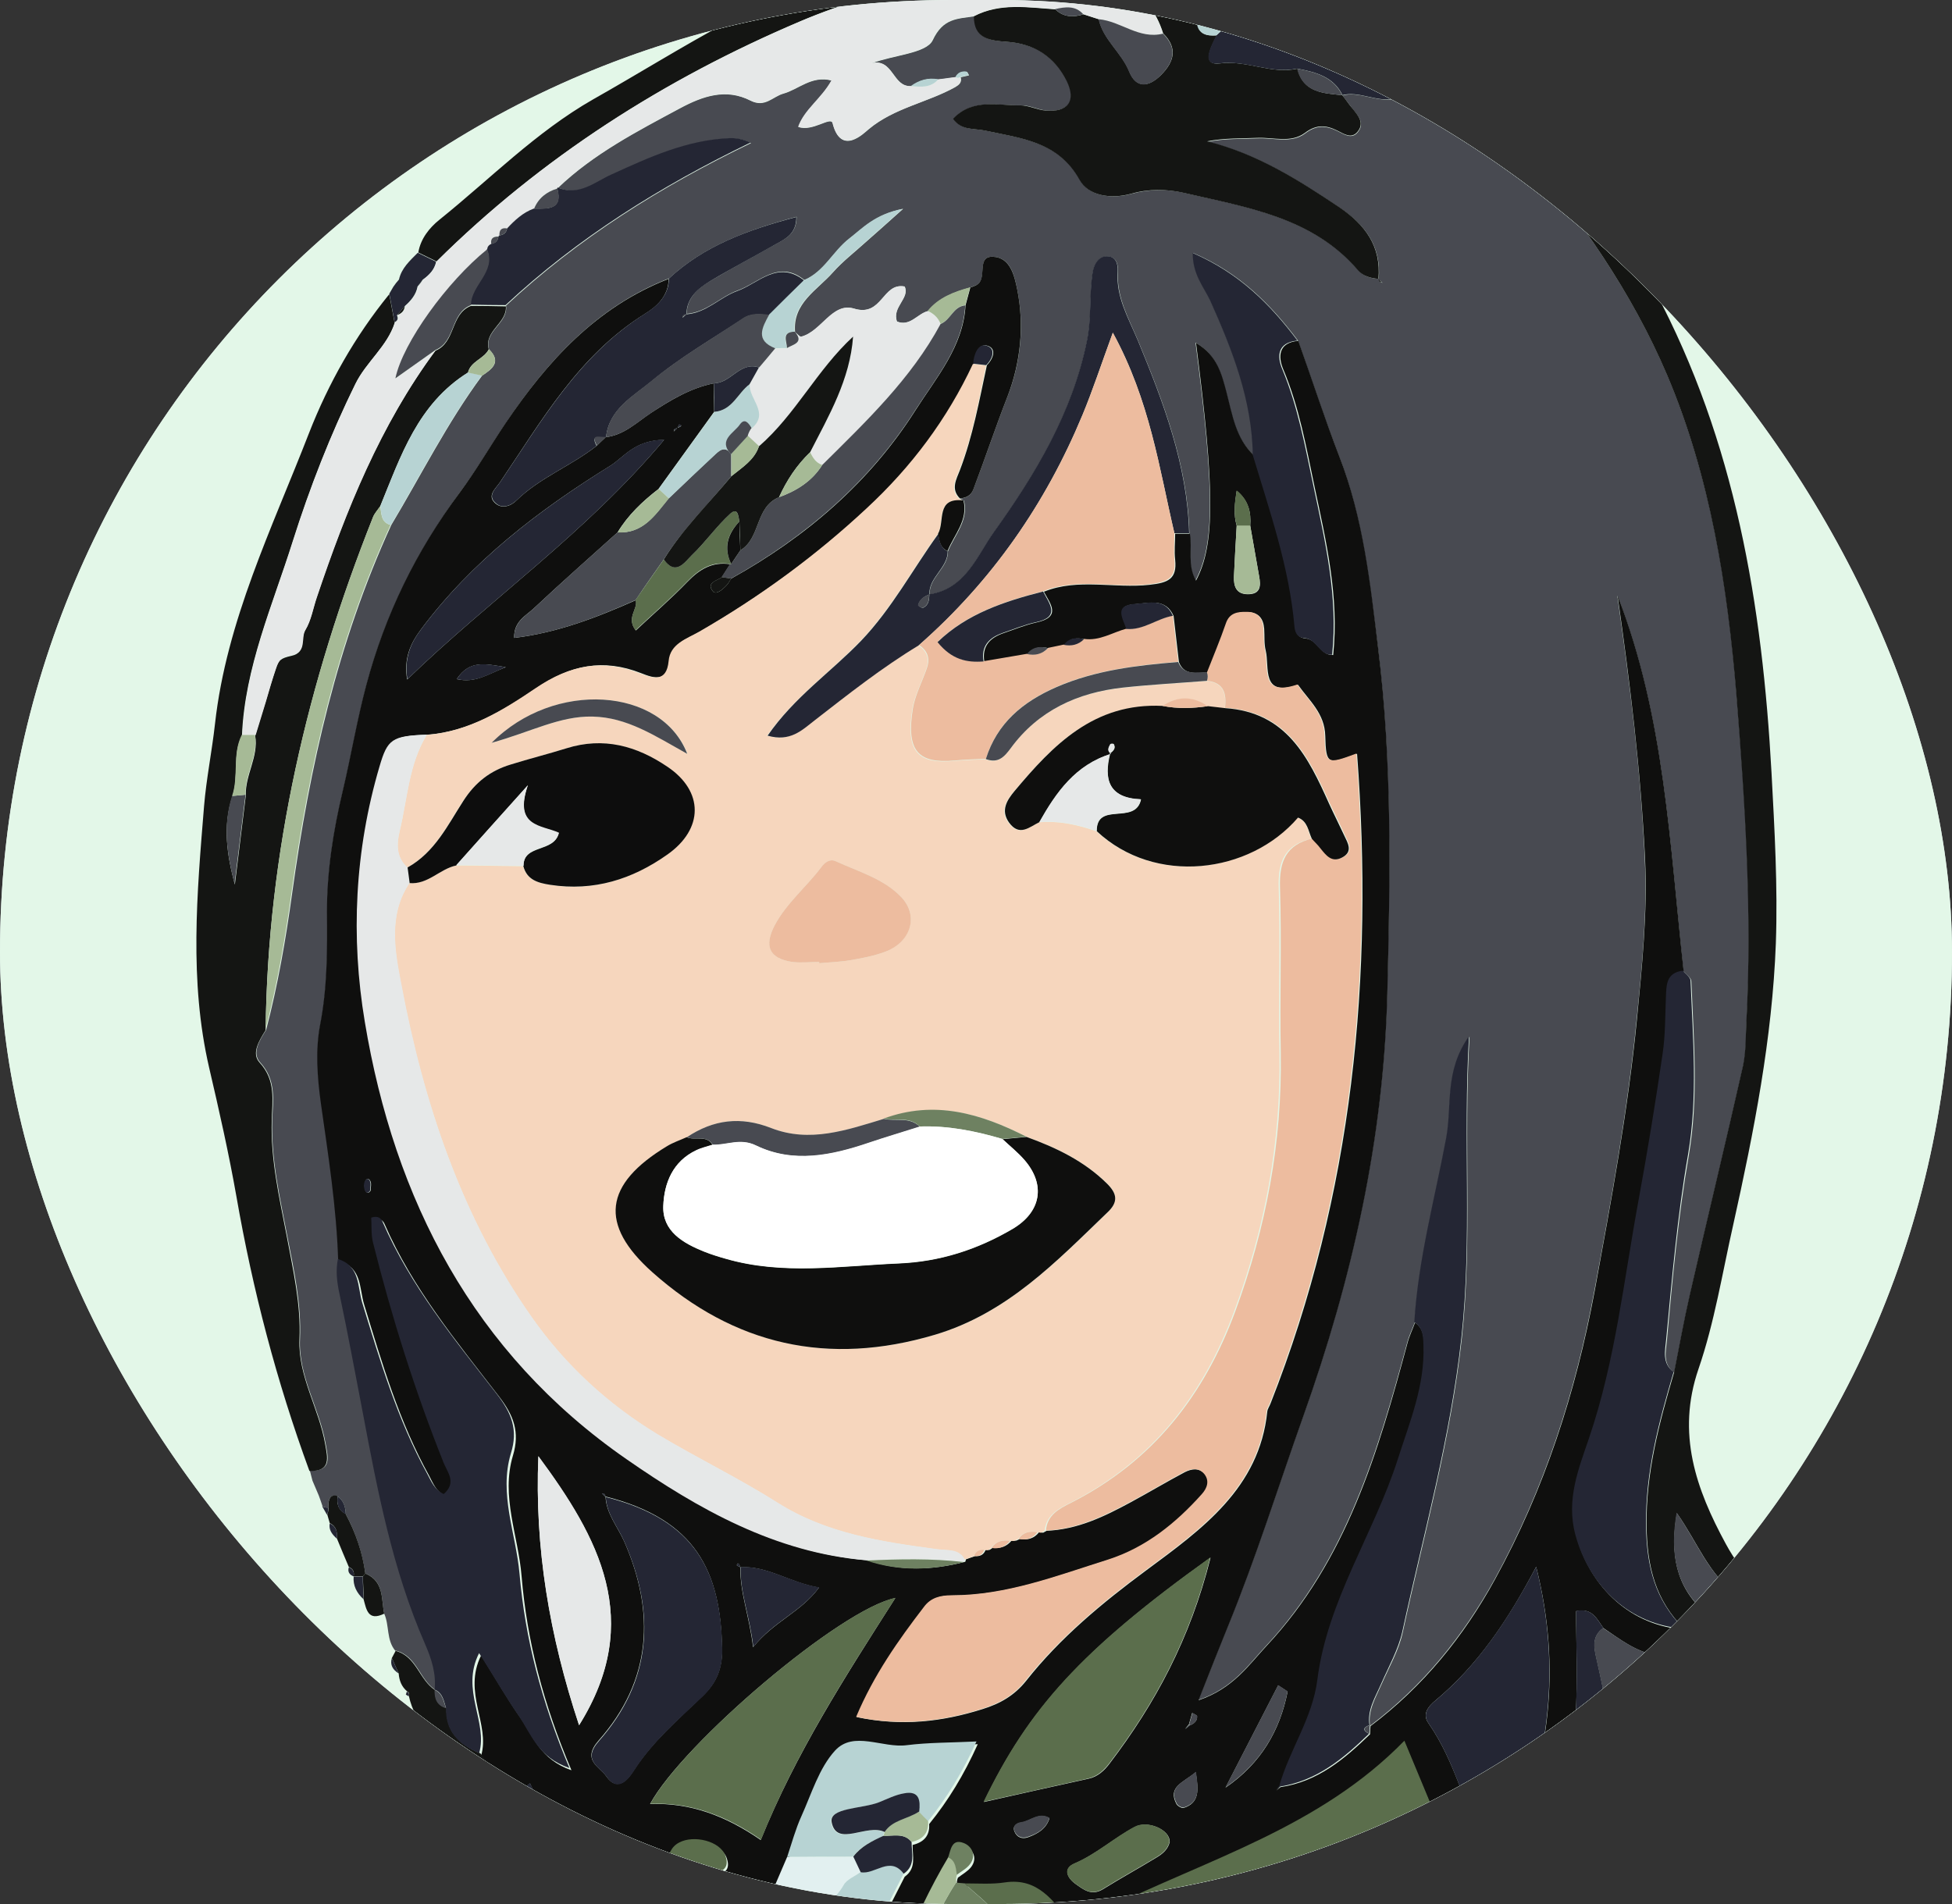 <svg width="41" height="40" viewBox="0 0 41 40" fill="none" xmlns="http://www.w3.org/2000/svg">
<rect x="0" y="0" width="41" height="40" fill="#333333" stroke="none"/>
<g clip-path="url(#clip0_43_25121)">
<rect width="41" height="40" rx="20" fill="#D4D9E1"/>
<g clip-path="url(#clip1_43_25121)">
<rect width="41" height="40" fill="#E3F7E8"/>
<mask id="mask0_43_25121" style="mask-type:luminance" maskUnits="userSpaceOnUse" x="-5" y="-3" width="50" height="49">
<path d="M19.879 45.646C33.446 45.646 44.444 34.916 44.444 21.68C44.444 8.444 33.446 -2.286 19.879 -2.286C6.312 -2.286 -4.686 8.444 -4.686 21.68C-4.686 34.916 6.312 45.646 19.879 45.646Z" fill="white"/>
</mask>
<g mask="url(#mask0_43_25121)">
<path d="M8.305 34.682C8.112 34.453 8.182 34.15 8.07 33.9C8.005 33.587 8.07 33.217 7.674 33.056C7.61 32.618 7.471 32.2 7.263 31.809C7.257 31.663 7.22 31.528 7.092 31.434C6.949 31.392 6.885 31.474 6.899 31.679C6.857 31.679 6.814 31.663 6.776 31.648C6.75 31.57 6.723 31.491 6.696 31.419C6.654 31.314 6.605 31.21 6.563 31.106C6.547 31.038 6.525 30.965 6.509 30.897C6.979 30.913 6.889 30.61 6.841 30.334C6.712 29.589 6.263 28.911 6.301 28.129C6.333 27.389 6.173 26.68 6.034 25.965C5.879 25.157 5.692 24.36 5.718 23.526C5.734 23.114 5.809 22.691 5.462 22.316C5.286 22.123 5.451 21.852 5.59 21.638C5.836 20.695 6.002 19.741 6.135 18.776C6.504 16.112 7.086 13.5 8.219 11.029C8.85 9.976 9.395 8.881 10.127 7.891C10.341 7.75 10.538 7.604 10.271 7.338C10.164 6.947 10.677 6.791 10.629 6.421C12.142 5.008 13.883 3.918 15.775 3.006C15.615 2.928 15.476 2.907 15.337 2.912C14.439 2.948 13.654 3.313 12.857 3.673C12.499 3.835 12.174 4.137 11.725 3.944C12.473 3.23 13.381 2.761 14.284 2.276C14.771 2.015 15.252 1.854 15.764 2.114C16.069 2.271 16.229 2.031 16.454 1.968C16.774 1.88 17.047 1.583 17.469 1.692C17.255 2.083 16.903 2.297 16.769 2.667C17.068 2.776 17.453 2.438 17.491 2.589C17.667 3.293 18.153 2.792 18.249 2.714C18.784 2.266 19.478 2.156 20.061 1.833C20.141 1.786 20.21 1.734 20.178 1.624C20.237 1.609 20.296 1.598 20.355 1.583C20.339 1.557 20.323 1.515 20.307 1.51C20.205 1.494 20.125 1.53 20.077 1.624C19.959 1.64 19.836 1.656 19.719 1.671C19.505 1.629 19.313 1.687 19.142 1.812C18.746 1.833 18.768 1.218 18.308 1.332C18.768 1.155 19.457 1.124 19.591 0.847C19.81 0.378 20.109 0.399 20.467 0.342C20.467 0.816 20.804 0.853 21.167 0.879C21.744 0.92 22.166 1.197 22.417 1.708C22.615 2.109 22.449 2.359 21.985 2.323C21.797 2.307 21.621 2.208 21.439 2.213C20.964 2.224 20.445 2.062 20.029 2.495C20.205 2.75 20.478 2.693 20.707 2.745C21.461 2.907 22.241 2.975 22.684 3.777C22.872 4.121 23.342 4.189 23.775 4.069C24.143 3.97 24.517 3.97 24.886 4.054C26.217 4.356 27.585 4.57 28.541 5.685C28.643 5.805 28.803 5.852 28.963 5.858C28.974 5.878 28.979 5.904 28.99 5.925C29.001 5.936 29.022 5.936 29.038 5.941C29.011 5.915 28.985 5.889 28.958 5.868C29.017 5.185 28.691 4.731 28.124 4.356C27.264 3.777 26.398 3.235 25.362 2.98C25.73 2.907 26.072 2.922 26.414 2.907C26.751 2.891 27.125 3.021 27.414 2.803C27.654 2.62 27.852 2.636 28.098 2.756C28.226 2.818 28.392 2.938 28.52 2.776C28.669 2.594 28.536 2.443 28.418 2.297C28.343 2.203 28.274 2.104 28.199 2.005C28.552 1.911 28.899 2.146 29.268 2.083C29.241 1.718 28.958 1.619 28.771 1.437C28.365 1.04 27.724 0.931 27.44 0.389C27.505 0.316 27.569 0.238 27.633 0.165C29.3 0.842 30.78 1.739 31.956 3.131C33.196 4.601 34.286 6.149 35.028 7.901C35.931 10.039 36.295 12.322 36.477 14.6C36.664 16.884 36.813 19.183 36.685 21.482C36.669 21.784 36.685 22.097 36.615 22.394C36.252 24.005 35.862 25.611 35.493 27.222C35.37 27.759 35.274 28.301 35.167 28.838C34.916 28.655 34.991 28.39 35.012 28.16C35.13 26.862 35.248 25.559 35.472 24.271C35.68 23.061 35.574 21.836 35.525 20.616C35.525 20.544 35.419 20.476 35.36 20.408C35.071 17.749 34.964 15.054 33.97 12.51C34.232 14.345 34.462 16.175 34.547 18.036C34.601 19.183 34.489 20.304 34.377 21.409C34.19 23.317 33.842 25.215 33.489 27.112C33.094 29.239 32.442 31.267 31.395 33.175C30.732 34.374 29.883 35.422 28.776 36.257C28.728 35.933 28.894 35.667 29.017 35.386C29.177 35.021 29.386 34.661 29.466 34.281C29.909 32.232 30.476 30.209 30.705 28.108C30.93 26.028 30.737 23.969 30.866 21.774C30.342 22.509 30.513 23.244 30.385 23.916C30.144 25.199 29.797 26.471 29.717 27.78C29.663 27.926 29.594 28.061 29.556 28.212C28.937 30.496 28.279 32.769 26.596 34.573C26.222 34.974 25.896 35.469 25.169 35.714C25.41 35.104 25.597 34.63 25.789 34.156C26.382 32.706 26.847 31.215 27.371 29.745C28.392 26.867 29.059 23.922 29.134 20.867C29.193 18.448 29.241 16.023 28.942 13.615C28.771 12.254 28.627 10.883 28.124 9.58C27.814 8.782 27.547 7.964 27.264 7.156C26.692 6.4 26.046 5.738 25.062 5.315C25.062 5.769 25.303 6.03 25.431 6.322C25.896 7.359 26.313 8.407 26.324 9.559C25.944 9.199 25.875 8.709 25.752 8.24C25.65 7.854 25.559 7.463 25.111 7.197C25.511 10.284 25.517 11.441 25.111 12.192C24.924 11.863 25.036 11.524 24.982 11.206C24.945 9.778 24.443 8.459 23.908 7.166C23.705 6.681 23.449 6.249 23.481 5.706C23.491 5.55 23.443 5.378 23.24 5.388C23.069 5.399 22.984 5.555 22.957 5.712C22.877 6.191 22.936 6.676 22.834 7.166C22.53 8.673 21.755 9.966 20.878 11.185C20.531 11.67 20.291 12.374 19.526 12.489C19.51 12.129 19.916 11.936 19.911 11.582C20.05 11.238 20.349 10.935 20.248 10.518C20.216 10.508 20.189 10.492 20.162 10.476C20.296 10.461 20.397 10.409 20.445 10.278C20.691 9.632 20.91 8.975 21.162 8.329C21.439 7.625 21.52 6.843 21.365 6.076C21.306 5.79 21.226 5.409 20.857 5.394C20.51 5.378 20.734 5.816 20.542 5.967C20.499 6.003 20.435 6.014 20.381 6.04C20.045 6.134 19.724 6.254 19.494 6.535C19.27 6.593 19.115 6.869 18.842 6.754C18.73 6.452 19.12 6.259 19.003 6.019C18.532 5.931 18.538 6.666 17.939 6.483C17.485 6.348 17.261 6.963 16.833 7.072C16.801 7.083 16.748 7.01 16.7 6.978C16.646 6.368 17.165 6.097 17.496 5.722C17.699 5.493 17.95 5.3 18.18 5.091C18.404 4.893 18.629 4.695 18.971 4.387C18.383 4.507 18.137 4.789 17.843 5.013C17.501 5.279 17.32 5.706 16.897 5.884C16.352 5.44 15.935 5.946 15.492 6.103C15.129 6.233 14.845 6.561 14.423 6.593C14.429 6.243 14.674 6.045 14.942 5.889C15.39 5.623 15.855 5.378 16.315 5.117C16.513 5.008 16.732 4.903 16.732 4.554C15.706 4.83 14.792 5.164 14.055 5.847C12.532 6.441 11.506 7.578 10.635 8.871C10.309 9.356 10.015 9.867 9.667 10.336C8.759 11.566 8.102 12.901 7.706 14.371C7.509 15.111 7.386 15.862 7.209 16.602C7.012 17.436 6.873 18.276 6.878 19.141C6.878 19.933 6.889 20.726 6.734 21.518C6.632 22.05 6.675 22.624 6.75 23.166C6.905 24.255 7.076 25.34 7.113 26.445C7.065 26.69 7.092 26.925 7.145 27.17C7.321 28.004 7.482 28.838 7.637 29.677C7.947 31.325 8.262 32.972 8.941 34.526C9.08 34.844 9.181 35.157 9.144 35.501C8.807 35.282 8.759 34.791 8.315 34.677L8.305 34.682Z" fill="#484A51"/>
<path d="M7.102 26.455C7.065 25.355 6.894 24.266 6.739 23.176C6.664 22.634 6.622 22.061 6.723 21.529C6.878 20.736 6.873 19.944 6.867 19.151C6.867 18.286 7.001 17.447 7.199 16.613C7.375 15.872 7.498 15.122 7.696 14.381C8.091 12.906 8.743 11.571 9.657 10.346C10.004 9.877 10.298 9.366 10.624 8.881C11.5 7.588 12.521 6.452 14.044 5.858C14.044 6.212 13.803 6.436 13.547 6.593C12.152 7.463 11.377 8.84 10.501 10.133C10.405 10.273 10.207 10.424 10.426 10.591C10.56 10.69 10.736 10.628 10.848 10.513C11.34 10.033 11.997 9.788 12.532 9.366C12.596 9.304 12.66 9.241 12.729 9.178L12.724 9.184C13.114 9.137 13.381 8.866 13.681 8.668C14.092 8.402 14.504 8.151 14.995 8.052C14.995 8.25 14.995 8.449 15 8.652C14.61 9.194 14.22 9.731 13.83 10.273C13.493 10.534 13.189 10.821 12.97 11.186C12.382 11.717 11.789 12.239 11.212 12.781C11.046 12.937 10.79 13.052 10.8 13.401C11.714 13.292 12.542 12.969 13.355 12.609C13.408 12.796 13.146 12.974 13.355 13.245C13.739 12.885 14.108 12.567 14.439 12.223C14.691 11.962 14.958 11.796 15.337 11.853C15.278 11.947 15.22 12.035 15.161 12.129C15.049 12.202 14.835 12.244 14.968 12.416C15.038 12.51 15.177 12.385 15.257 12.301C15.3 12.259 15.321 12.207 15.358 12.155C16.935 11.279 18.271 10.127 19.227 8.621C19.66 7.938 20.232 7.286 20.28 6.415C20.312 6.29 20.349 6.165 20.381 6.04C20.435 6.019 20.499 6.003 20.542 5.967C20.729 5.816 20.51 5.378 20.857 5.394C21.221 5.409 21.306 5.79 21.365 6.076C21.52 6.843 21.434 7.625 21.162 8.329C20.91 8.975 20.691 9.632 20.446 10.278C20.398 10.409 20.291 10.461 20.162 10.471C19.965 10.273 20.088 10.07 20.162 9.877C20.435 9.163 20.569 8.412 20.729 7.672C20.873 7.526 20.937 7.312 20.729 7.26C20.558 7.218 20.467 7.453 20.456 7.64C19.917 8.798 19.163 9.804 18.223 10.675C17.154 11.67 15.978 12.531 14.707 13.266C14.445 13.417 14.103 13.511 14.065 13.881C14.023 14.34 13.739 14.251 13.467 14.142C12.671 13.829 11.987 13.97 11.276 14.449C10.592 14.913 9.86 15.367 8.983 15.434C8.257 15.46 8.166 15.528 8 16.096C7.477 17.864 7.396 19.694 7.69 21.471C8.31 25.194 9.961 28.421 13.189 30.657C14.691 31.7 16.304 32.612 18.223 32.779C18.901 33.014 19.585 32.988 20.275 32.81L20.291 32.758C20.355 32.737 20.419 32.711 20.483 32.691C20.59 32.701 20.665 32.659 20.702 32.56H20.788L20.857 32.513C21.017 32.539 21.146 32.487 21.247 32.367H21.343L21.424 32.331C21.584 32.362 21.723 32.32 21.824 32.19L21.91 32.2L21.985 32.159C22.631 32.133 23.192 31.862 23.743 31.564C24.127 31.356 24.502 31.132 24.886 30.928C25.03 30.855 25.196 30.829 25.314 30.975C25.426 31.121 25.367 31.273 25.26 31.392C24.715 32.002 24.09 32.513 23.288 32.769C22.214 33.108 21.156 33.52 20.002 33.52C19.767 33.52 19.569 33.566 19.425 33.759C18.891 34.468 18.378 35.188 17.998 36.074C18.939 36.272 19.788 36.173 20.633 35.907C21.007 35.792 21.306 35.62 21.552 35.313C22.268 34.406 23.149 33.676 24.079 32.988C25.25 32.122 26.452 31.262 26.618 29.656C26.623 29.599 26.666 29.542 26.687 29.484C28.424 25.079 28.857 20.507 28.504 15.836C27.889 16.065 27.852 16.07 27.836 15.46C27.825 14.986 27.499 14.72 27.264 14.386C26.479 14.652 26.671 14.022 26.585 13.667C26.548 13.521 26.564 13.36 26.553 13.208C26.537 13 26.441 12.864 26.206 12.859C26.008 12.859 25.843 12.88 25.763 13.104C25.645 13.453 25.501 13.792 25.367 14.131C25.143 14.121 24.881 14.209 24.763 13.912C24.726 13.589 24.689 13.266 24.651 12.942C24.485 12.557 24.127 12.671 23.844 12.692C23.401 12.718 23.604 13 23.673 13.219C23.379 13.297 23.112 13.485 22.786 13.432C22.62 13.391 22.471 13.406 22.359 13.552C22.252 13.573 22.14 13.599 22.033 13.62C21.856 13.573 21.707 13.599 21.589 13.745C21.285 13.797 20.98 13.85 20.675 13.902C20.622 13.579 20.788 13.401 21.076 13.302C21.306 13.224 21.53 13.13 21.765 13.078C22.3 12.963 22.065 12.692 21.926 12.431C22.647 12.14 23.406 12.369 24.143 12.286C24.534 12.244 24.726 12.166 24.683 11.759C24.662 11.577 24.683 11.394 24.683 11.212H24.993C25.047 11.53 24.934 11.868 25.121 12.197C25.522 11.446 25.517 10.289 25.121 7.203C25.57 7.468 25.661 7.859 25.763 8.245C25.886 8.714 25.955 9.204 26.334 9.564C26.698 10.753 27.104 11.926 27.211 13.172C27.227 13.333 27.296 13.401 27.419 13.412C27.676 13.432 27.729 13.771 28.002 13.761C28.13 12.546 27.857 11.384 27.611 10.226C27.435 9.392 27.291 8.558 26.954 7.76C26.842 7.495 26.847 7.197 27.27 7.161C27.558 7.969 27.82 8.782 28.13 9.585C28.637 10.888 28.782 12.259 28.947 13.62C29.247 16.029 29.199 18.453 29.14 20.872C29.065 23.922 28.402 26.867 27.376 29.75C26.853 31.22 26.388 32.711 25.795 34.161C25.602 34.635 25.415 35.11 25.175 35.719C25.901 35.474 26.227 34.979 26.602 34.578C28.29 32.774 28.947 30.501 29.562 28.218C29.599 28.072 29.669 27.931 29.722 27.785C29.899 27.905 29.904 28.087 29.915 28.275C29.947 29.119 29.626 29.886 29.375 30.668C28.873 32.232 27.895 33.634 27.686 35.297C27.585 36.105 27.099 36.773 26.885 37.534C26.858 37.56 26.837 37.591 26.81 37.617C26.837 37.591 26.863 37.57 26.895 37.544C27.681 37.429 28.242 36.95 28.776 36.434C28.776 36.371 28.782 36.309 28.787 36.251V36.262C29.893 35.428 30.743 34.38 31.4 33.181C32.447 31.273 33.099 29.25 33.495 27.117C33.842 25.225 34.195 23.327 34.382 21.414C34.489 20.304 34.606 19.183 34.553 18.041C34.462 16.18 34.238 14.355 33.976 12.515C34.97 15.059 35.071 17.749 35.365 20.413C35.023 20.46 35.023 20.71 35.013 20.966C34.996 21.362 35.002 21.763 34.943 22.154C34.793 23.176 34.628 24.203 34.441 25.22C34.131 26.899 33.954 28.598 33.399 30.23C33.18 30.876 32.912 31.518 33.11 32.263C33.404 33.358 34.264 34.161 35.386 34.234H35.381C35.574 34.468 35.766 34.479 35.953 34.234C36.268 34.228 36.584 34.228 36.894 34.234C36.899 34.255 36.899 34.281 36.91 34.301C36.915 34.312 36.942 34.317 36.958 34.322C36.931 34.296 36.904 34.27 36.883 34.244C36.883 33.942 36.61 33.775 36.498 33.53C36.551 33.389 36.669 33.342 36.813 33.332L36.877 33.347C36.877 33.347 36.888 33.41 36.883 33.41C36.904 33.452 36.936 33.483 36.979 33.504C37.048 33.504 37.075 33.535 37.075 33.603C37.096 33.639 37.129 33.666 37.166 33.686C37.23 33.686 37.267 33.712 37.267 33.78C37.294 33.822 37.326 33.853 37.374 33.874H37.433L37.449 33.937C37.503 33.978 37.551 34.02 37.604 34.062L37.642 34.088C37.706 34.135 37.77 34.182 37.839 34.234C38.133 34.338 38.422 34.447 38.721 34.536C39.02 34.63 39.325 34.401 39.635 34.531C39.336 35.12 39.255 35.141 38.208 34.932C38.085 34.766 37.957 34.771 37.834 34.932C37.754 34.943 37.674 34.958 37.588 34.969C37.246 34.964 36.899 34.922 36.557 34.958C36.242 34.99 35.873 34.776 35.611 35.12C35.712 35.808 35.782 36.502 35.579 37.19C35.376 37.336 35.365 37.508 35.493 37.706C35.51 37.862 35.451 37.998 35.365 38.123C35.2 38.222 35.167 38.368 35.21 38.545C35.21 38.717 35.189 38.879 35.066 39.009C34.895 39.009 34.777 39.051 34.825 39.254C34.697 39.551 34.569 39.843 34.435 40.14C34.382 40.177 34.371 40.229 34.403 40.286L34.382 40.318C34.275 40.344 34.227 40.411 34.238 40.516C34.19 40.578 34.136 40.641 34.088 40.703C34.045 40.703 34.029 40.724 34.04 40.766C34.029 40.823 33.992 40.86 33.938 40.876L33.864 40.891L33.853 40.964C33.842 41.016 33.81 41.048 33.762 41.058L33.682 41.074L33.666 41.152C33.66 41.199 33.634 41.225 33.586 41.235C33.431 41.235 33.345 41.319 33.313 41.459C32.416 42.08 32.389 42.09 32.773 43.148C33.292 44.561 33.532 46.037 33.848 47.491C33.874 47.611 33.89 47.731 33.896 47.856C33.933 48.487 33.821 48.544 33.132 48.237C33.121 48.054 33.132 47.867 33.105 47.689C32.661 44.9 31.838 42.215 30.748 39.603C30.348 38.649 29.952 37.695 29.514 36.637C27.734 38.467 25.394 39.119 23.192 40.203C23.54 40.552 23.171 40.865 22.941 41.23C22.241 42.314 21.546 43.399 20.996 44.567C19.724 46.454 18.591 48.414 17.646 50.473C17.512 50.598 17.384 50.729 17.234 50.838C16.978 51.031 16.774 50.984 16.673 50.666C16.7 50.562 16.732 50.463 16.759 50.359C17.207 50.087 17.266 49.608 17.416 49.18C17.587 49.139 17.64 48.987 17.715 48.857C19.222 46.271 20.724 43.685 22.23 41.094C22.46 40.917 22.717 40.693 22.487 40.417C22.14 40.005 21.819 39.504 21.13 39.609C20.857 39.65 20.569 39.624 20.291 39.63C20.227 39.624 20.168 39.619 20.104 39.614C20.093 39.556 20.098 39.499 20.12 39.447C20.216 39.374 20.328 39.312 20.398 39.223C20.542 39.03 20.43 38.842 20.259 38.78C20.008 38.686 19.986 38.92 19.938 39.082C19.543 39.744 19.222 40.438 18.933 41.147C17.742 44.087 17.036 47.142 16.689 50.28C16.566 50.301 16.449 50.327 16.326 50.348L16.133 50.301C16.048 49.326 16.213 48.372 16.416 47.418C16.646 46.355 16.871 45.291 17.095 44.222C17.475 43.123 17.859 42.028 18.239 40.928C18.495 40.427 18.746 39.927 19.003 39.426C19.254 39.249 19.163 38.993 19.169 38.759C19.404 38.702 19.532 38.566 19.516 38.321C19.917 37.826 20.243 37.294 20.537 36.642C19.986 36.668 19.521 36.663 19.072 36.721C18.565 36.788 17.956 36.408 17.565 36.835C17.229 37.205 17.074 37.742 16.86 38.212C16.737 38.488 16.657 38.78 16.561 39.066C15.941 40.495 15.364 41.944 15.033 43.467C14.979 43.607 14.904 43.743 14.867 43.889C14.434 45.63 14.001 47.371 13.584 49.118C13.499 49.477 13.371 49.691 12.954 49.53C12.671 47.324 12.414 45.119 12.564 42.888C12.564 42.831 12.532 42.773 12.51 42.711C12.617 42.106 12.719 41.496 12.826 40.891C13.055 40.406 13.403 40.062 13.958 39.922C14.162 39.869 14.338 39.729 14.525 39.624C14.61 39.588 14.707 39.567 14.776 39.515C14.963 39.374 15.407 39.431 15.262 39.03C15.155 38.728 14.605 38.597 14.295 38.754C14.119 38.847 14.06 39.02 14.033 39.202C13.253 39.52 12.863 40.166 12.548 40.881C11.965 41.861 11.607 42.93 11.228 43.993C10.672 45.552 10.41 47.173 10.095 48.789C9.529 49.024 9.502 48.654 9.561 48.294C9.705 47.423 9.785 46.537 10.031 45.682C10.506 44.035 10.993 42.398 11.789 40.86C11.842 40.756 11.869 40.636 11.901 40.531C11.687 40.281 11.479 40.474 11.287 40.5C10.143 40.677 9.042 40.516 7.963 40.14C7.578 40.005 7.209 39.849 6.83 39.697C6.611 39.609 6.264 39.588 6.333 39.259C6.408 38.91 6.723 39.04 6.953 39.093C7.295 39.181 7.632 39.166 7.979 39.134C8.551 39.082 9.069 38.894 9.555 38.587C10.159 38.206 10.164 38.217 9.774 37.565C10.154 37.502 10.389 37.784 10.672 37.94C10.704 38.029 10.736 38.045 10.747 37.982C10.747 37.972 10.699 37.956 10.672 37.94C10.768 37.44 10.346 37.211 10.106 36.882C10.298 36.225 9.716 35.558 10.106 34.776C10.426 35.287 10.667 35.709 10.945 36.105C11.201 36.475 11.345 36.96 12.003 37.19C11.409 35.792 11.068 34.468 10.955 33.108C10.886 32.263 10.517 31.434 10.774 30.579C10.923 30.084 10.79 29.735 10.474 29.328C9.593 28.186 8.663 27.06 8.08 25.72C8.048 25.642 7.984 25.58 7.84 25.627C7.851 25.793 7.835 25.981 7.877 26.153C8.273 27.727 8.759 29.276 9.363 30.782C9.448 30.991 9.635 31.194 9.363 31.434C9.16 31.34 9.096 31.158 9.016 31.007C8.385 29.87 8.022 28.635 7.648 27.404C7.546 27.076 7.605 26.638 7.14 26.497L7.102 26.455ZM14.231 8.991C14.231 8.991 14.183 9.001 14.167 9.017C14.156 9.027 14.156 9.048 14.151 9.064C14.178 9.038 14.204 9.017 14.226 8.991C14.316 8.959 14.332 8.933 14.268 8.918C14.263 8.918 14.242 8.965 14.231 8.996V8.991ZM24.993 36.246C25.079 36.21 25.148 36.157 25.143 36.058C25.143 36.032 25.079 36.011 25.041 35.985C25.02 36.064 24.993 36.147 24.972 36.225C24.945 36.257 24.918 36.293 24.892 36.324C24.924 36.298 24.956 36.272 24.993 36.241V36.246ZM25.976 11.04C25.955 11.399 25.934 11.759 25.918 12.119C25.912 12.312 25.96 12.484 26.212 12.484C26.484 12.484 26.484 12.301 26.447 12.108C26.383 11.754 26.324 11.399 26.26 11.045C26.281 10.763 26.222 10.513 25.976 10.31C25.934 10.576 25.907 10.81 25.976 11.045V11.04ZM15.551 32.925C15.519 32.837 15.492 32.821 15.476 32.883C15.476 32.889 15.524 32.91 15.551 32.925C15.54 33.457 15.738 33.942 15.818 34.604C16.262 34.056 16.817 33.874 17.202 33.353C16.582 33.248 16.128 32.894 15.546 32.925H15.551ZM11.239 37.69C11.201 37.617 11.164 37.539 11.132 37.466C11.11 37.487 11.068 37.513 11.068 37.518C11.105 37.591 11.148 37.659 11.19 37.732C11.26 38.092 11.329 38.451 11.404 38.811C11.148 38.832 10.907 38.816 10.71 38.618C10.587 38.493 10.426 38.467 10.303 38.608C9.865 39.093 9.213 39.28 8.663 39.656C9.144 39.901 9.603 39.963 10.079 39.927C11.153 40.312 11.901 40.151 12.601 39.411C12.868 39.129 12.954 38.931 12.542 38.712C12.045 38.446 11.666 38.039 11.239 37.685V37.69ZM13.654 40.646C13.355 40.756 13.365 41.027 13.339 41.261C13.184 42.846 13.013 44.426 13.114 46.021C13.136 46.386 13.162 46.751 13.376 47.147C13.616 46.376 13.777 45.641 13.825 44.89C14.151 44.671 14.119 44.295 14.183 43.993C14.45 42.799 14.872 41.663 15.273 40.511C15.348 40.297 15.546 40.099 15.412 39.807C14.835 40.13 14.183 40.26 13.654 40.646ZM34.793 34.776C34.361 34.703 34.024 34.437 33.677 34.202C33.543 34.015 33.441 33.77 33.105 33.848C33.105 34.588 33.142 35.323 33.094 36.048C33.019 37.273 32.768 38.488 32.036 39.484C31.769 39.849 31.902 40.015 31.972 40.286C31.732 40.719 32.095 41.006 32.196 41.402C33.303 40.891 33.794 40.062 33.874 38.967C33.831 38.644 33.906 38.342 34.024 38.045C34.307 37.805 34.419 37.946 34.478 38.232C34.435 38.436 34.398 38.634 34.499 38.884C34.697 38.707 34.804 38.514 34.804 38.269C34.858 38.097 34.9 37.925 34.959 37.758C35.296 36.819 35.29 35.881 35.013 34.932L34.804 34.776H34.793ZM12.724 31.45C12.724 31.45 12.708 31.403 12.692 31.387C12.681 31.377 12.66 31.377 12.644 31.372C12.671 31.398 12.692 31.424 12.719 31.45C12.74 31.804 12.97 32.07 13.109 32.378C13.766 33.874 13.691 35.303 12.574 36.564C12.211 36.976 12.596 37.117 12.735 37.315C12.97 37.659 13.2 37.372 13.312 37.19C13.702 36.585 14.247 36.121 14.76 35.626C15.054 35.344 15.171 35.047 15.166 34.646C15.139 33.014 14.616 31.919 12.719 31.439L12.724 31.45ZM32.266 32.915C31.667 34.056 31.032 34.99 30.144 35.73C30 35.85 29.866 36.011 30.006 36.204C30.577 37.028 30.78 38.003 31.213 38.884C31.267 38.999 31.309 39.124 31.464 39.103C31.593 39.087 31.678 38.988 31.732 38.874C32.528 37.002 32.811 35.089 32.266 32.915ZM18.811 33.572C17.662 33.796 14.343 36.627 13.654 37.899C14.509 37.867 15.252 38.154 15.978 38.655C16.716 36.83 17.742 35.24 18.805 33.572H18.811ZM25.421 32.727C22.701 34.677 21.605 35.912 20.665 37.857C21.434 37.685 22.15 37.523 22.866 37.367C23.059 37.325 23.198 37.195 23.31 37.044C24.266 35.787 24.998 34.432 25.426 32.727H25.421ZM11.308 30.595C11.228 32.513 11.538 34.359 12.163 36.246C13.542 34.046 12.564 32.294 11.308 30.595ZM8.556 14.272C10.287 12.593 12.291 11.217 13.948 9.241C13.322 9.251 13.109 9.606 12.815 9.788C11.308 10.722 9.913 11.79 8.845 13.219C8.615 13.526 8.481 13.834 8.551 14.272H8.556ZM24.566 38.686C24.576 38.446 24.111 38.232 23.834 38.383C23.401 38.613 23.032 38.952 22.572 39.15C22.337 39.249 22.401 39.437 22.583 39.572C22.759 39.697 22.925 39.838 23.171 39.687C23.54 39.458 23.919 39.249 24.288 39.025C24.421 38.947 24.539 38.847 24.571 38.686H24.566ZM27.045 35.537C26.981 35.495 26.912 35.448 26.847 35.407C26.479 36.121 26.11 36.84 25.741 37.555C26.489 37.044 26.885 36.35 27.045 35.537ZM25.116 37.231C24.843 37.456 24.523 37.539 24.71 37.899C24.731 37.94 24.822 37.992 24.86 37.982C25.196 37.873 25.175 37.612 25.116 37.237V37.231ZM22.038 38.196C21.814 38.066 21.643 38.264 21.445 38.29C21.359 38.3 21.263 38.358 21.306 38.472C21.354 38.597 21.466 38.644 21.595 38.597C21.798 38.524 21.974 38.42 22.043 38.201L22.038 38.196ZM10.624 14.016C10.175 13.943 9.865 13.865 9.593 14.267C9.988 14.355 10.229 14.168 10.624 14.016ZM7.786 25.001C7.786 24.944 7.803 24.881 7.786 24.829C7.754 24.745 7.696 24.745 7.669 24.829C7.653 24.876 7.653 24.944 7.669 24.996C7.701 25.079 7.749 25.074 7.792 25.001H7.786Z" fill="#0F0F0E"/>
<path d="M20.98 44.499C21.536 43.336 22.23 42.247 22.925 41.162C23.16 40.803 23.529 40.49 23.176 40.135C25.372 39.051 27.713 38.399 29.498 36.569C29.936 37.628 30.337 38.582 30.732 39.536C31.822 42.148 32.645 44.832 33.089 47.622C33.115 47.799 33.11 47.986 33.115 48.169C31.608 49.071 29.968 49.608 28.231 49.884C28.071 49.848 27.927 49.863 27.82 49.999L27.441 50.025C27.205 49.316 26.623 48.815 26.265 48.174C25.463 46.74 25.009 45.182 24.368 43.696C23.882 42.57 23.801 42.565 22.85 43.367C22.294 43.831 21.808 44.447 20.98 44.499Z" fill="#5B6E4C"/>
<path d="M36.803 33.306C36.658 33.311 36.541 33.358 36.487 33.504C35.889 33.087 35.654 32.399 35.221 31.789C35.077 32.638 35.194 33.327 35.814 33.879C35.894 33.952 35.899 34.098 35.942 34.213V34.218C35.75 34.218 35.557 34.218 35.37 34.218H35.376C34.767 33.618 34.596 32.904 34.585 32.06C34.569 30.934 34.852 29.891 35.162 28.833C35.269 28.296 35.365 27.753 35.488 27.217C35.857 25.606 36.247 24 36.61 22.389C36.674 22.092 36.664 21.779 36.68 21.477C36.803 19.178 36.653 16.878 36.471 14.595C36.284 12.317 35.926 10.033 35.023 7.896C34.28 6.144 33.19 4.591 31.951 3.126C30.775 1.734 29.295 0.832 27.627 0.159C26.885 -0.18 26.147 0.008 25.415 0.175C25.25 0.211 25.127 0.29 25.148 0.483C25.18 0.722 25.351 0.759 25.559 0.743C25.447 0.967 25.217 1.384 25.624 1.332C26.201 1.259 26.708 1.567 27.253 1.442C27.376 1.948 27.798 1.958 28.204 2H28.194C28.269 2.093 28.333 2.193 28.413 2.286C28.53 2.432 28.664 2.584 28.515 2.766C28.386 2.928 28.221 2.808 28.092 2.745C27.852 2.625 27.649 2.61 27.408 2.792C27.114 3.011 26.746 2.881 26.409 2.896C26.067 2.912 25.725 2.896 25.356 2.969C26.393 3.225 27.264 3.772 28.119 4.346C28.686 4.726 29.011 5.18 28.953 5.858C28.792 5.847 28.632 5.8 28.53 5.685C27.579 4.57 26.206 4.361 24.875 4.054C24.507 3.97 24.127 3.965 23.764 4.069C23.331 4.189 22.861 4.116 22.674 3.777C22.23 2.975 21.45 2.907 20.697 2.745C20.462 2.693 20.194 2.75 20.018 2.495C20.435 2.057 20.959 2.219 21.429 2.213C21.61 2.213 21.792 2.312 21.974 2.323C22.439 2.359 22.604 2.114 22.407 1.708C22.155 1.197 21.733 0.92 21.156 0.879C20.793 0.853 20.451 0.816 20.456 0.342C21.007 0.055 21.589 0.159 22.166 0.196C22.337 0.363 22.546 0.368 22.759 0.3C22.866 0.337 22.973 0.368 23.08 0.404C23.176 0.837 23.561 1.103 23.721 1.504C23.866 1.859 24.127 1.833 24.384 1.577C24.662 1.301 24.742 1.009 24.432 0.702C24.122 -0.279 23.315 -0.591 22.396 -0.597C20.472 -0.597 18.581 -0.305 16.812 0.446C13.948 1.661 11.367 3.313 9.17 5.493L8.786 5.305C8.834 5.018 9.015 4.789 9.229 4.617C10.293 3.762 11.254 2.776 12.457 2.088C13.408 1.551 14.332 0.973 15.294 0.457C17.373 -0.654 19.644 -1.107 21.979 -1.28C22.845 -1.342 23.684 -1.134 24.362 -0.586C24.667 -0.341 24.902 -0.279 25.276 -0.398C26.644 -0.842 27.873 -0.518 29.15 0.118C31.822 1.442 33.436 3.637 34.761 6.113C36.45 9.283 37.016 12.713 37.209 16.232C37.273 17.426 37.342 18.625 37.3 19.819C37.225 21.816 36.84 23.77 36.407 25.72C36.177 26.737 36.012 27.78 35.675 28.76C35.21 30.115 35.622 31.283 36.252 32.44C36.412 32.737 36.621 33.009 36.803 33.29V33.306Z" fill="#141513"/>
<path d="M10.624 6.421C10.667 6.785 10.159 6.947 10.266 7.338C10.164 7.541 9.886 7.588 9.828 7.828C8.77 8.49 8.417 9.585 7.984 10.638C7.931 10.716 7.867 10.784 7.834 10.867C6.456 14.334 5.622 17.911 5.579 21.643C5.446 21.857 5.275 22.128 5.451 22.321C5.799 22.697 5.718 23.119 5.708 23.531C5.681 24.36 5.868 25.163 6.023 25.971C6.157 26.69 6.322 27.399 6.29 28.134C6.258 28.916 6.702 29.594 6.83 30.339C6.878 30.616 6.963 30.918 6.499 30.902C5.809 29.02 5.307 27.097 4.965 25.131C4.805 24.224 4.602 23.327 4.393 22.431C3.971 20.606 4.137 18.771 4.286 16.936C4.334 16.357 4.452 15.784 4.516 15.205C4.757 13.041 5.713 11.102 6.488 9.105C6.899 8.052 7.455 7.067 8.176 6.181C8.214 6.384 8.251 6.582 8.289 6.785C8.128 7.286 7.685 7.609 7.46 8.073C6.937 9.142 6.504 10.247 6.146 11.378C5.724 12.718 5.141 14.022 5.082 15.455C4.874 15.862 5.024 16.321 4.879 16.738C4.676 17.353 4.767 17.968 4.933 18.583C5.008 17.958 5.088 17.337 5.163 16.712C5.147 16.279 5.435 15.898 5.36 15.455C5.43 15.221 5.499 14.986 5.574 14.757C5.644 14.522 5.713 14.287 5.788 14.058C5.852 13.865 5.895 13.829 6.125 13.777C6.44 13.709 6.301 13.417 6.408 13.245C6.531 13.041 6.573 12.786 6.648 12.557C7.263 10.727 7.979 8.944 9.144 7.369C9.577 7.192 9.454 6.598 9.892 6.426C10.138 6.426 10.383 6.431 10.624 6.436V6.421Z" fill="#141513"/>
<path d="M10.645 37.894C10.362 37.737 10.127 37.456 9.748 37.518L9.716 37.492C9.673 37.44 9.625 37.383 9.582 37.33L9.534 37.31V37.258C9.545 37.216 9.534 37.19 9.491 37.184C9.438 37.111 9.384 37.038 9.331 36.965C9.341 36.71 9.219 36.533 8.989 36.418C8.802 36.184 8.652 35.928 8.588 35.631C8.604 35.584 8.588 35.553 8.551 35.532C8.433 35.433 8.385 35.303 8.374 35.157C8.326 35.047 8.278 34.943 8.23 34.833C8.257 34.781 8.283 34.734 8.31 34.682C8.748 34.797 8.802 35.287 9.138 35.506V35.495C9.133 35.673 9.176 35.824 9.379 35.881C9.363 36.376 9.657 36.653 10.09 36.835C10.33 37.158 10.758 37.393 10.656 37.894H10.645Z" fill="#141513"/>
<path d="M7.263 31.809C7.471 32.2 7.615 32.618 7.674 33.056L7.621 33.113C7.557 33.113 7.492 33.113 7.428 33.113C7.444 33.024 7.418 32.956 7.327 32.92C7.241 32.722 7.161 32.524 7.076 32.32C7.086 32.185 7.065 32.065 6.926 31.997C6.91 31.935 6.889 31.877 6.873 31.815C6.894 31.768 6.899 31.721 6.899 31.674C6.889 31.469 6.953 31.387 7.092 31.429C7.07 31.591 7.102 31.721 7.263 31.804V31.809Z" fill="#141513"/>
<path d="M8.289 6.775C8.251 6.572 8.214 6.374 8.177 6.17C8.203 6.123 8.235 6.071 8.262 6.024C8.299 5.972 8.337 5.925 8.38 5.873C8.433 5.633 8.609 5.477 8.775 5.31C8.903 5.373 9.031 5.435 9.16 5.498C9.128 5.665 9.015 5.779 8.877 5.878C8.844 5.925 8.807 5.972 8.77 6.019C8.738 6.191 8.631 6.316 8.502 6.431C8.449 6.494 8.396 6.556 8.337 6.624C8.369 6.692 8.353 6.739 8.283 6.775H8.289Z" fill="#242634"/>
<path d="M35.6 35.078C35.862 34.734 36.231 34.948 36.546 34.917C36.888 34.885 37.235 34.922 37.577 34.927C36.931 35.167 36.247 34.844 35.6 35.073V35.078Z" fill="#242634"/>
<path d="M7.674 33.056C8.07 33.222 8.006 33.587 8.07 33.9C7.728 34.067 7.696 33.811 7.637 33.598C7.637 33.436 7.626 33.275 7.621 33.113L7.674 33.056Z" fill="#141513"/>
<path d="M35.483 37.659C35.354 37.461 35.36 37.289 35.568 37.143C35.621 37.325 35.595 37.497 35.483 37.659Z" fill="#242634"/>
<path d="M8.983 36.418C9.213 36.533 9.331 36.71 9.325 36.965C9.128 36.83 9.031 36.642 8.983 36.418Z" fill="#242634"/>
<path d="M7.621 33.113C7.621 33.275 7.631 33.436 7.637 33.598C7.492 33.467 7.412 33.311 7.428 33.118C7.492 33.118 7.557 33.118 7.621 33.118V33.113Z" fill="#242634"/>
<path d="M37.818 34.896C37.946 34.734 38.069 34.734 38.192 34.896C38.069 34.896 37.941 34.896 37.818 34.896Z" fill="#242634"/>
<path d="M6.926 32.002C7.065 32.07 7.092 32.19 7.076 32.326C6.98 32.237 6.899 32.143 6.926 32.002Z" fill="#242634"/>
<path d="M35.205 38.498C35.162 38.326 35.194 38.18 35.36 38.076C35.387 38.243 35.344 38.389 35.205 38.498Z" fill="#242634"/>
<path d="M34.815 39.207C34.761 39.004 34.884 38.957 35.055 38.962C34.975 39.046 34.895 39.124 34.815 39.207Z" fill="#484A51"/>
<path d="M9.577 37.33C9.619 37.383 9.667 37.44 9.71 37.492C9.619 37.471 9.571 37.424 9.577 37.33Z" fill="#242634"/>
<path d="M9.486 37.184C9.529 37.195 9.545 37.221 9.529 37.257L9.47 37.237L9.486 37.179V37.184Z" fill="#242634"/>
<path d="M8.545 35.537C8.588 35.558 8.604 35.594 8.583 35.636L8.524 35.6L8.545 35.537Z" fill="#242634"/>
<path d="M8.23 34.833C8.278 34.943 8.326 35.047 8.374 35.157C8.251 35.078 8.187 34.979 8.23 34.833Z" fill="#242634"/>
<path d="M37.829 34.197C37.764 34.15 37.7 34.098 37.631 34.051C37.738 34.041 37.802 34.098 37.829 34.197Z" fill="#141513"/>
<path d="M37.593 34.03C37.54 33.989 37.492 33.947 37.438 33.905C37.529 33.905 37.577 33.947 37.593 34.03Z" fill="#141513"/>
<path d="M37.358 33.848C37.31 33.827 37.278 33.796 37.252 33.754C37.321 33.754 37.358 33.785 37.358 33.848Z" fill="#141513"/>
<path d="M37.155 33.66C37.118 33.639 37.091 33.608 37.065 33.577L37.134 33.593L37.15 33.66H37.155Z" fill="#141513"/>
<path d="M36.968 33.478C36.925 33.457 36.893 33.426 36.872 33.384C36.941 33.384 36.974 33.415 36.968 33.478Z" fill="#141513"/>
<path d="M7.327 32.925C7.418 32.962 7.444 33.029 7.428 33.118C7.343 33.082 7.295 33.024 7.327 32.925Z" fill="#242634"/>
<path d="M8.38 5.873C8.342 5.925 8.305 5.972 8.262 6.024C8.299 5.972 8.337 5.925 8.38 5.873Z" fill="#141513"/>
<path d="M6.894 31.679C6.894 31.726 6.894 31.773 6.867 31.82C6.835 31.763 6.803 31.705 6.766 31.643C6.803 31.663 6.846 31.674 6.889 31.674L6.894 31.679Z" fill="#242634"/>
<path d="M20.825 32.519L20.756 32.565H20.67C20.563 32.555 20.494 32.597 20.451 32.696C20.387 32.717 20.323 32.743 20.259 32.764C20.125 32.534 19.895 32.581 19.681 32.55C18.506 32.388 17.346 32.221 16.315 31.564C15.508 31.048 14.632 30.631 13.809 30.136C12.761 29.5 11.874 28.681 11.18 27.696C9.689 25.574 8.893 23.166 8.422 20.669C8.294 19.996 8.144 19.224 8.599 18.552C8.989 18.583 9.235 18.255 9.582 18.182C10.052 18.182 10.522 18.192 10.987 18.198C11.062 18.479 11.281 18.547 11.548 18.588C12.467 18.735 13.274 18.474 14.012 17.953C14.776 17.416 14.776 16.623 14.012 16.107C13.365 15.669 12.671 15.476 11.89 15.721C11.506 15.841 11.11 15.945 10.726 16.06C10.293 16.19 9.983 16.435 9.726 16.826C9.4 17.332 9.128 17.905 8.556 18.224C8.305 18.005 8.332 17.707 8.396 17.452C8.556 16.774 8.583 16.06 8.962 15.44C9.844 15.372 10.57 14.918 11.255 14.454C11.965 13.975 12.649 13.834 13.445 14.147C13.718 14.251 14.001 14.34 14.044 13.886C14.076 13.521 14.423 13.422 14.685 13.271C15.962 12.536 17.133 11.676 18.201 10.68C19.142 9.809 19.895 8.803 20.435 7.646C20.526 7.656 20.622 7.667 20.713 7.677C20.558 8.417 20.424 9.168 20.146 9.882C20.072 10.075 19.949 10.278 20.146 10.476C20.173 10.497 20.2 10.508 20.232 10.518C19.639 10.45 19.847 10.961 19.698 11.217C19.158 11.962 18.725 12.781 18.078 13.459C17.448 14.115 16.678 14.647 16.112 15.455C16.587 15.591 16.833 15.341 17.095 15.137C17.811 14.59 18.511 14.027 19.286 13.558C19.468 13.672 19.526 13.834 19.462 14.032C19.366 14.324 19.211 14.6 19.163 14.897C19.019 15.794 19.281 16.055 20.04 15.987C20.259 15.966 20.478 15.961 20.697 15.95C20.953 16.05 21.087 15.909 21.226 15.721C21.803 14.934 22.62 14.553 23.588 14.449C24.17 14.386 24.758 14.355 25.346 14.308C25.715 14.345 25.757 14.59 25.725 14.882C25.602 14.866 25.485 14.856 25.362 14.84C25.047 14.621 24.731 14.626 24.411 14.835C22.968 14.762 22.108 15.659 21.295 16.628C21.14 16.816 20.996 17.03 21.183 17.285C21.402 17.587 21.61 17.379 21.824 17.275C22.241 17.238 22.637 17.327 23.027 17.462C24.245 18.604 26.233 18.364 27.253 17.176C27.462 17.254 27.467 17.457 27.542 17.619C26.981 17.749 26.842 18.104 26.858 18.641C26.895 19.798 26.853 20.961 26.874 22.123C26.906 24 26.57 25.799 25.918 27.561C25.266 29.317 24.192 30.704 22.471 31.575C22.209 31.705 21.974 31.841 21.942 32.159L21.867 32.2L21.782 32.19C21.621 32.159 21.482 32.19 21.381 32.331L21.301 32.373H21.204C21.044 32.346 20.91 32.383 20.814 32.519H20.825ZM18.565 23.505C17.79 23.739 17.01 24.021 16.197 23.698C15.562 23.447 14.984 23.52 14.429 23.89C14.29 23.953 14.145 24 14.017 24.078C12.687 24.881 12.585 25.72 13.707 26.727C15.428 28.259 17.4 28.708 19.644 28.04C21.156 27.592 22.188 26.508 23.262 25.475C23.491 25.251 23.47 25.074 23.251 24.86C22.776 24.391 22.188 24.109 21.568 23.885C20.617 23.4 19.639 23.108 18.57 23.505H18.565ZM17.207 20.21C17.207 20.21 17.207 20.226 17.207 20.236C17.421 20.215 17.64 20.21 17.854 20.173C18.1 20.132 18.346 20.085 18.575 20.001C19.131 19.798 19.307 19.24 18.928 18.844C18.559 18.458 18.03 18.312 17.555 18.093C17.432 18.036 17.33 18.114 17.245 18.224C16.935 18.635 16.518 18.974 16.272 19.438C16.042 19.876 16.16 20.137 16.646 20.21C16.828 20.236 17.02 20.21 17.207 20.21ZM10.325 15.607C11.164 15.372 11.768 15.038 12.451 15.054C13.178 15.069 13.755 15.45 14.439 15.836C13.9 14.439 11.639 14.277 10.33 15.607H10.325Z" fill="#F6D6BD"/>
<path d="M8.882 5.878C9.016 5.779 9.128 5.67 9.165 5.498C11.367 3.313 13.948 1.666 16.807 0.451C18.575 -0.299 20.467 -0.597 22.391 -0.591C23.315 -0.591 24.117 -0.273 24.427 0.707C23.924 0.832 23.54 0.446 23.08 0.404C22.973 0.368 22.866 0.337 22.759 0.3C22.588 0.118 22.38 0.149 22.166 0.191C21.589 0.154 21.007 0.05 20.456 0.337C20.098 0.394 19.799 0.373 19.58 0.842C19.452 1.119 18.757 1.15 18.297 1.327C18.757 1.212 18.736 1.828 19.131 1.807C19.34 1.828 19.553 1.848 19.708 1.666C19.826 1.65 19.949 1.635 20.066 1.619L20.12 1.635L20.173 1.619C20.205 1.729 20.136 1.781 20.055 1.828C19.473 2.156 18.784 2.266 18.244 2.709C18.148 2.787 17.662 3.287 17.485 2.584C17.448 2.432 17.063 2.771 16.764 2.662C16.897 2.292 17.25 2.073 17.464 1.687C17.042 1.577 16.769 1.875 16.449 1.963C16.224 2.026 16.064 2.26 15.759 2.109C15.246 1.848 14.76 2.01 14.279 2.271C13.376 2.756 12.467 3.23 11.719 3.939L11.709 3.955C11.479 4.022 11.308 4.158 11.217 4.382C10.982 4.466 10.816 4.627 10.656 4.799C10.539 4.778 10.485 4.83 10.496 4.945L10.474 4.966C10.362 4.961 10.303 5.008 10.325 5.122C10.271 5.143 10.239 5.185 10.239 5.242C9.406 5.91 8.465 7.197 8.316 7.948C8.631 7.724 8.893 7.536 9.154 7.354C7.99 8.928 7.273 10.716 6.659 12.541C6.579 12.77 6.541 13.026 6.418 13.229C6.312 13.401 6.456 13.693 6.135 13.761C5.905 13.808 5.863 13.85 5.799 14.043C5.718 14.272 5.654 14.506 5.585 14.741C5.515 14.976 5.441 15.21 5.371 15.44C5.28 15.44 5.189 15.44 5.093 15.44C5.152 14.006 5.734 12.708 6.157 11.363C6.515 10.232 6.942 9.126 7.471 8.058C7.701 7.594 8.139 7.27 8.299 6.77C8.364 6.733 8.385 6.686 8.353 6.619C8.449 6.587 8.503 6.525 8.513 6.431C8.641 6.322 8.748 6.191 8.78 6.019C8.818 5.972 8.855 5.925 8.887 5.878H8.882Z" fill="#E6E8E8"/>
<path d="M10.079 36.835C9.646 36.658 9.352 36.382 9.368 35.881C9.32 35.735 9.304 35.568 9.128 35.495V35.506C9.165 35.162 9.064 34.849 8.925 34.531C8.246 32.977 7.931 31.33 7.621 29.683C7.46 28.848 7.306 28.009 7.129 27.175C7.076 26.93 7.049 26.695 7.097 26.45C7.562 26.591 7.509 27.029 7.605 27.357C7.984 28.588 8.348 29.823 8.973 30.96C9.058 31.116 9.122 31.293 9.32 31.387C9.593 31.147 9.406 30.944 9.32 30.736C8.716 29.224 8.23 27.681 7.835 26.106C7.792 25.934 7.808 25.746 7.797 25.58C7.941 25.533 8.006 25.595 8.038 25.673C8.62 27.013 9.545 28.139 10.432 29.281C10.747 29.688 10.886 30.037 10.731 30.532C10.474 31.387 10.838 32.221 10.912 33.061C11.03 34.421 11.372 35.746 11.96 37.143C11.303 36.919 11.158 36.434 10.902 36.058C10.624 35.657 10.383 35.235 10.063 34.729C9.667 35.506 10.255 36.173 10.063 36.835H10.079Z" fill="#242634"/>
<path d="M26.869 37.523C27.082 36.762 27.569 36.095 27.67 35.287C27.879 33.624 28.857 32.221 29.359 30.657C29.61 29.87 29.93 29.109 29.898 28.264C29.893 28.077 29.888 27.894 29.706 27.774C29.786 26.461 30.134 25.194 30.374 23.911C30.502 23.239 30.331 22.504 30.855 21.769C30.727 23.963 30.924 26.023 30.695 28.103C30.465 30.209 29.898 32.227 29.455 34.275C29.369 34.656 29.166 35.016 29.006 35.381C28.883 35.662 28.712 35.928 28.766 36.251V36.241C28.621 36.293 28.621 36.355 28.755 36.423C28.221 36.939 27.66 37.414 26.874 37.534L26.863 37.523H26.869Z" fill="#242634"/>
<path d="M35.151 28.828C34.841 29.881 34.558 30.923 34.574 32.054C34.585 32.904 34.761 33.613 35.365 34.213C34.243 34.14 33.383 33.337 33.089 32.242C32.891 31.502 33.158 30.855 33.377 30.209C33.933 28.577 34.109 26.872 34.419 25.199C34.606 24.182 34.772 23.161 34.922 22.134C34.98 21.743 34.975 21.341 34.991 20.945C35.002 20.689 34.996 20.439 35.344 20.392C35.403 20.46 35.504 20.528 35.509 20.601C35.557 21.821 35.664 23.041 35.456 24.255C35.231 25.543 35.119 26.846 34.996 28.145C34.975 28.374 34.906 28.64 35.151 28.822V28.828Z" fill="#242634"/>
<path d="M19.297 13.558C18.522 14.027 17.817 14.585 17.106 15.137C16.844 15.341 16.598 15.591 16.123 15.455C16.684 14.642 17.459 14.116 18.089 13.459C18.736 12.781 19.169 11.962 19.708 11.217C19.735 11.358 19.746 11.509 19.906 11.582C19.906 11.936 19.505 12.129 19.521 12.489C19.409 12.531 19.318 12.593 19.286 12.713C19.286 12.723 19.366 12.781 19.387 12.77C19.51 12.713 19.516 12.598 19.521 12.484C20.285 12.369 20.526 11.665 20.873 11.18C21.749 9.96 22.524 8.668 22.829 7.161C22.93 6.671 22.872 6.186 22.952 5.706C22.979 5.555 23.064 5.394 23.235 5.383C23.438 5.373 23.486 5.545 23.476 5.701C23.438 6.243 23.7 6.676 23.903 7.161C24.437 8.454 24.94 9.773 24.977 11.201C24.875 11.201 24.769 11.201 24.667 11.201C24.346 9.83 24.154 8.417 23.374 6.989C23.117 7.693 22.946 8.214 22.738 8.714C21.963 10.581 20.836 12.207 19.297 13.558Z" fill="#242634"/>
<path d="M12.537 9.361C12.008 9.783 11.345 10.028 10.854 10.508C10.736 10.623 10.56 10.69 10.432 10.586C10.213 10.419 10.41 10.268 10.506 10.127C11.383 8.834 12.158 7.463 13.552 6.587C13.809 6.426 14.049 6.202 14.049 5.852C14.787 5.164 15.7 4.83 16.727 4.559C16.727 4.909 16.507 5.013 16.31 5.122C15.855 5.383 15.391 5.623 14.936 5.894C14.669 6.056 14.423 6.249 14.418 6.603C14.397 6.613 14.37 6.619 14.354 6.629C14.343 6.64 14.343 6.66 14.338 6.676C14.365 6.65 14.391 6.624 14.418 6.603C14.84 6.572 15.123 6.243 15.487 6.113C15.925 5.957 16.342 5.451 16.892 5.894C16.646 6.139 16.401 6.384 16.155 6.624C15.968 6.598 15.77 6.582 15.61 6.692C14.963 7.119 14.284 7.51 13.691 8.005C13.306 8.323 12.788 8.595 12.729 9.194L12.735 9.189C12.644 9.225 12.377 9.09 12.537 9.377V9.361Z" fill="#242634"/>
<path d="M27.248 7.156C26.826 7.197 26.821 7.489 26.933 7.755C27.264 8.548 27.414 9.387 27.59 10.221C27.836 11.384 28.108 12.541 27.98 13.756C27.708 13.766 27.654 13.422 27.398 13.406C27.275 13.396 27.205 13.328 27.189 13.167C27.082 11.921 26.671 10.748 26.313 9.559C26.297 8.407 25.886 7.359 25.421 6.322C25.287 6.03 25.047 5.769 25.052 5.315C26.04 5.743 26.687 6.405 27.253 7.156H27.248Z" fill="#242634"/>
<path d="M16.694 6.978C16.737 7.01 16.796 7.083 16.828 7.072C17.25 6.963 17.48 6.342 17.934 6.483C18.533 6.666 18.527 5.931 18.997 6.019C19.115 6.264 18.73 6.452 18.837 6.754C19.115 6.869 19.27 6.587 19.489 6.535C19.617 6.593 19.714 6.681 19.762 6.812C19.142 7.964 18.196 8.86 17.277 9.773C17.143 9.731 17.074 9.627 17.015 9.507C17.41 8.735 17.854 7.979 17.918 7.077C17.159 7.776 16.71 8.709 15.941 9.382L15.706 9.163C15.722 9.105 15.743 9.048 15.786 9.001C16.165 8.678 15.716 8.386 15.743 8.078C15.807 7.958 15.877 7.844 15.941 7.724C16.053 7.588 16.165 7.453 16.278 7.322C16.363 7.322 16.443 7.322 16.529 7.317C16.657 7.234 16.897 7.208 16.694 6.973V6.984V6.978Z" fill="#E6E8E8"/>
<path d="M10.234 5.242C10.234 5.185 10.266 5.149 10.319 5.122C10.41 5.107 10.458 5.055 10.469 4.966L10.49 4.945C10.581 4.935 10.635 4.888 10.651 4.799C10.811 4.627 10.982 4.466 11.212 4.382C11.506 4.382 11.826 4.413 11.703 3.955L11.714 3.939C12.163 4.127 12.489 3.824 12.847 3.663C13.638 3.303 14.429 2.938 15.326 2.902C15.465 2.896 15.604 2.922 15.764 2.995C13.878 3.908 12.131 4.997 10.618 6.41C10.373 6.41 10.127 6.405 9.881 6.4C9.881 5.977 10.415 5.706 10.223 5.232L10.234 5.242Z" fill="#242634"/>
<path d="M5.58 21.638C5.622 17.905 6.456 14.329 7.835 10.862C7.867 10.779 7.936 10.711 7.984 10.633C8.016 10.789 7.995 10.972 8.203 11.029C7.07 13.5 6.488 16.112 6.119 18.776C5.986 19.741 5.82 20.695 5.574 21.638H5.58Z" fill="#A6BA96"/>
<path d="M27.243 1.442C26.692 1.562 26.185 1.259 25.613 1.332C25.207 1.384 25.437 0.967 25.549 0.743C25.918 0.373 26.388 0.363 26.869 0.373C26.933 0.462 26.997 0.472 27.066 0.378C27.189 0.378 27.307 0.378 27.43 0.384C27.713 0.926 28.354 1.03 28.76 1.431C28.947 1.614 29.231 1.713 29.257 2.078C28.889 2.14 28.541 1.906 28.189 2H28.199C28.007 1.609 27.633 1.515 27.248 1.442H27.243Z" fill="#242634"/>
<path d="M8.209 11.029C7.995 10.972 8.016 10.789 7.989 10.633C8.417 9.58 8.775 8.485 9.833 7.823C9.929 7.844 10.025 7.865 10.122 7.886C9.39 8.876 8.839 9.976 8.214 11.024L8.209 11.029Z" fill="#B7D3D3"/>
<path d="M16.529 7.312C16.443 7.312 16.363 7.312 16.277 7.317C15.85 7.15 16.005 6.879 16.149 6.613C16.395 6.368 16.641 6.123 16.887 5.884C17.309 5.706 17.49 5.279 17.832 5.013C18.121 4.789 18.372 4.502 18.96 4.387C18.618 4.695 18.393 4.893 18.169 5.091C17.939 5.3 17.688 5.493 17.485 5.722C17.154 6.097 16.63 6.368 16.689 6.978V6.968C16.395 6.973 16.518 7.171 16.523 7.312H16.529Z" fill="#B7D3D3"/>
<path d="M27.43 0.384C27.307 0.384 27.189 0.384 27.066 0.378C27.002 0.378 26.933 0.378 26.869 0.373C26.388 0.363 25.918 0.373 25.549 0.743C25.346 0.759 25.169 0.722 25.137 0.483C25.111 0.29 25.239 0.211 25.404 0.175C26.142 0.008 26.879 -0.18 27.617 0.159C27.553 0.232 27.488 0.311 27.424 0.384H27.43Z" fill="#B7D3D3"/>
<path d="M19.901 11.577C19.74 11.504 19.73 11.352 19.703 11.212C19.852 10.956 19.649 10.445 20.237 10.513C20.339 10.93 20.04 11.232 19.901 11.577Z" fill="#0F0F0E"/>
<path d="M19.756 6.806C19.708 6.676 19.612 6.587 19.484 6.53C19.713 6.249 20.034 6.129 20.376 6.035C20.344 6.16 20.307 6.285 20.274 6.41C20.018 6.436 19.97 6.723 19.756 6.801V6.806Z" fill="#A6BA96"/>
<path d="M10.122 7.891C10.025 7.87 9.929 7.849 9.833 7.828C9.886 7.588 10.17 7.541 10.271 7.338C10.538 7.599 10.335 7.75 10.127 7.891H10.122Z" fill="#A6BA96"/>
<path d="M19.708 1.666C19.553 1.848 19.34 1.828 19.131 1.807C19.302 1.682 19.494 1.624 19.708 1.666Z" fill="#B7D3D3"/>
<path d="M7.263 31.809C7.102 31.731 7.07 31.596 7.092 31.434C7.22 31.528 7.257 31.658 7.263 31.809Z" fill="#242634"/>
<path d="M20.173 1.619L20.12 1.635L20.066 1.619C20.114 1.525 20.194 1.489 20.296 1.504C20.317 1.504 20.328 1.551 20.344 1.577C20.285 1.593 20.227 1.603 20.168 1.619H20.173Z" fill="#B7D3D3"/>
<path d="M28.947 5.858C28.974 5.884 29.001 5.91 29.027 5.931C29.011 5.931 28.985 5.931 28.979 5.915C28.963 5.899 28.958 5.873 28.953 5.847L28.947 5.858Z" fill="#141513"/>
<path d="M25.73 14.877C25.763 14.585 25.72 14.34 25.351 14.303C25.372 14.246 25.367 14.183 25.351 14.126C25.485 13.782 25.629 13.443 25.747 13.099C25.821 12.875 25.992 12.849 26.19 12.854C26.425 12.854 26.521 12.995 26.537 13.203C26.548 13.354 26.537 13.516 26.57 13.662C26.655 14.022 26.457 14.647 27.248 14.381C27.483 14.715 27.809 14.986 27.82 15.455C27.836 16.06 27.873 16.06 28.488 15.831C28.84 20.502 28.402 25.069 26.671 29.479C26.65 29.537 26.607 29.589 26.602 29.651C26.436 31.257 25.233 32.117 24.063 32.983C23.134 33.671 22.252 34.406 21.536 35.308C21.295 35.615 20.991 35.787 20.617 35.902C19.767 36.168 18.923 36.267 17.982 36.069C18.356 35.182 18.869 34.458 19.409 33.754C19.553 33.561 19.756 33.514 19.986 33.514C21.14 33.514 22.198 33.102 23.272 32.764C24.069 32.508 24.699 31.997 25.244 31.387C25.351 31.267 25.41 31.116 25.298 30.97C25.18 30.824 25.015 30.85 24.87 30.923C24.485 31.127 24.111 31.356 23.727 31.559C23.176 31.856 22.615 32.127 21.969 32.154C21.995 31.83 22.236 31.7 22.498 31.57C24.218 30.699 25.292 29.312 25.944 27.555C26.596 25.793 26.933 23.989 26.901 22.118C26.879 20.955 26.922 19.798 26.885 18.635C26.869 18.104 27.008 17.744 27.569 17.614C27.633 17.681 27.697 17.744 27.75 17.817C27.868 17.968 27.985 18.125 28.205 18.01C28.445 17.885 28.322 17.702 28.247 17.541C28.146 17.316 28.034 17.098 27.932 16.878C27.494 15.909 27.04 14.955 25.747 14.871L25.73 14.877Z" fill="#EDBC9F"/>
<path d="M8.962 15.44C8.588 16.06 8.561 16.774 8.396 17.452C8.337 17.707 8.31 18.005 8.561 18.224C8.577 18.333 8.588 18.437 8.604 18.547C8.15 19.219 8.299 19.991 8.428 20.663C8.898 23.166 9.689 25.569 11.185 27.691C11.88 28.676 12.772 29.5 13.814 30.131C14.637 30.626 15.508 31.048 16.32 31.559C17.352 32.216 18.511 32.388 19.687 32.545C19.901 32.576 20.136 32.524 20.264 32.758L20.248 32.81C19.564 32.732 18.88 32.748 18.196 32.779C16.277 32.618 14.664 31.7 13.162 30.657C9.935 28.421 8.283 25.194 7.663 21.471C7.364 19.689 7.45 17.864 7.973 16.096C8.139 15.528 8.235 15.46 8.957 15.434L8.962 15.44Z" fill="#E6E8E8"/>
<path d="M19.297 13.558C20.836 12.207 21.963 10.581 22.738 8.714C22.946 8.214 23.117 7.693 23.374 6.989C24.154 8.422 24.346 9.83 24.667 11.201C24.667 11.384 24.651 11.566 24.667 11.749C24.71 12.155 24.517 12.228 24.127 12.275C23.39 12.359 22.631 12.129 21.91 12.421C21.097 12.63 20.312 12.885 19.692 13.485C19.997 13.855 20.312 13.917 20.659 13.891C20.964 13.839 21.268 13.787 21.573 13.735C21.744 13.771 21.894 13.74 22.017 13.61C22.123 13.589 22.236 13.563 22.343 13.542C22.508 13.573 22.652 13.542 22.77 13.422C23.096 13.469 23.363 13.287 23.657 13.208C24.02 13.24 24.298 12.989 24.635 12.932C24.672 13.255 24.71 13.579 24.747 13.902C23.876 13.975 23.01 14.074 22.193 14.428C21.477 14.741 20.942 15.189 20.707 15.94C20.488 15.95 20.269 15.956 20.05 15.977C19.291 16.044 19.029 15.784 19.174 14.887C19.222 14.59 19.377 14.314 19.473 14.022C19.537 13.823 19.478 13.662 19.297 13.547V13.558Z" fill="#EDBC9F"/>
<path d="M20.082 39.551C20.146 39.556 20.205 39.562 20.269 39.567C20.472 39.791 20.734 39.947 20.916 40.208C21.215 40.641 21.669 40.928 22.214 41.032C20.707 43.618 19.206 46.204 17.699 48.795C17.624 48.925 17.571 49.076 17.4 49.118C17.213 48.977 17.266 48.8 17.309 48.623C17.763 46.694 18.169 44.749 18.789 42.867C19.158 41.746 19.409 40.573 20.077 39.556L20.082 39.551Z" fill="#6D8060"/>
<path d="M17.074 44.16C16.432 44.207 15.866 44.05 15.422 43.571C15.316 43.456 15.166 43.42 15.006 43.409C15.337 41.882 15.914 40.438 16.534 39.009C16.999 39.009 17.458 39.009 17.923 39.004C17.977 39.113 18.025 39.223 18.078 39.332C17.955 39.421 17.784 39.489 17.72 39.609C17.538 39.942 17.095 40.208 17.303 40.662C17.496 41.068 17.955 40.615 18.217 40.87C17.838 41.97 17.453 43.065 17.074 44.165V44.16Z" fill="#E2F0F0"/>
<path d="M32.266 32.915C32.805 35.089 32.522 37.002 31.731 38.874C31.683 38.993 31.598 39.087 31.464 39.103C31.309 39.124 31.272 38.993 31.213 38.884C30.775 38.008 30.577 37.028 30.005 36.204C29.866 36.006 30.005 35.845 30.144 35.73C31.031 34.99 31.662 34.051 32.266 32.915Z" fill="#242634"/>
<path d="M18.811 33.566C17.742 35.235 16.716 36.825 15.984 38.649C15.257 38.144 14.509 37.862 13.659 37.894C14.348 36.621 17.662 33.791 18.816 33.566H18.811Z" fill="#5B6E4C"/>
<path d="M25.42 32.722C24.993 34.427 24.261 35.782 23.304 37.038C23.192 37.184 23.058 37.315 22.861 37.362C22.145 37.523 21.429 37.68 20.659 37.852C21.6 35.902 22.695 34.672 25.415 32.722H25.42Z" fill="#5B6E4C"/>
<path d="M12.724 31.45C14.621 31.929 15.145 33.024 15.171 34.656C15.177 35.052 15.054 35.355 14.765 35.636C14.252 36.126 13.707 36.59 13.317 37.2C13.2 37.383 12.975 37.669 12.74 37.325C12.601 37.122 12.216 36.986 12.58 36.575C13.697 35.313 13.771 33.884 13.114 32.388C12.98 32.081 12.745 31.815 12.724 31.46V31.45Z" fill="#242634"/>
<path d="M20.082 39.551C19.409 40.563 19.163 41.741 18.794 42.862C18.169 44.749 17.768 46.688 17.314 48.617C17.271 48.8 17.213 48.977 17.405 49.113C17.255 49.54 17.191 50.02 16.748 50.291C16.726 50.265 16.7 50.233 16.673 50.207C17.02 47.069 17.726 44.014 18.917 41.074C19.206 40.365 19.526 39.671 19.922 39.009C20.082 39.082 20.077 39.239 20.104 39.374C20.082 39.426 20.077 39.484 20.087 39.541L20.082 39.551Z" fill="#A6BA96"/>
<path d="M11.308 30.59C12.564 32.289 13.541 34.036 12.163 36.241C11.538 34.354 11.228 32.508 11.308 30.59Z" fill="#E6E8E8"/>
<path d="M34.019 38.039C33.901 38.337 33.826 38.639 33.869 38.962C33.217 39.379 32.806 40.12 31.972 40.281C31.902 40.01 31.769 39.843 32.036 39.478C32.768 38.483 33.019 37.268 33.094 36.043C33.137 35.318 33.105 34.583 33.105 33.843C33.441 33.77 33.543 34.015 33.677 34.202C33.425 34.38 33.484 34.625 33.538 34.864C33.73 35.719 33.906 36.575 33.864 37.456C33.853 37.659 33.816 37.888 34.024 38.039H34.019Z" fill="#242634"/>
<path d="M17.923 39.004C17.458 39.004 16.999 39.004 16.534 39.009C16.63 38.722 16.71 38.425 16.833 38.154C17.047 37.68 17.202 37.148 17.538 36.778C17.929 36.35 18.538 36.731 19.046 36.663C19.5 36.606 19.959 36.611 20.51 36.585C20.216 37.231 19.89 37.768 19.489 38.264C19.425 38.196 19.361 38.128 19.297 38.066C19.323 37.831 19.302 37.617 18.976 37.68C18.794 37.711 18.629 37.8 18.452 37.867C18.1 38.008 17.394 37.977 17.458 38.29C17.565 38.822 18.201 38.305 18.57 38.493L18.549 38.571C18.308 38.681 18.073 38.79 17.913 39.009L17.923 39.004Z" fill="#B7D3D3"/>
<path d="M8.556 14.267C8.487 13.829 8.62 13.516 8.85 13.213C9.919 11.785 11.313 10.722 12.82 9.783C13.109 9.601 13.323 9.246 13.953 9.236C12.297 11.212 10.287 12.593 8.561 14.267H8.556Z" fill="#242634"/>
<path d="M34.019 38.039C33.81 37.883 33.853 37.659 33.858 37.456C33.901 36.575 33.725 35.714 33.532 34.864C33.479 34.625 33.42 34.385 33.671 34.202C34.024 34.432 34.355 34.698 34.788 34.776C34.857 34.828 34.927 34.88 34.996 34.932C35.274 35.876 35.285 36.819 34.943 37.758C34.884 37.925 34.841 38.097 34.788 38.269C34.681 38.258 34.574 38.248 34.462 38.232C34.403 37.951 34.291 37.805 34.008 38.045L34.019 38.039Z" fill="#484A51"/>
<path d="M13.354 12.604C12.542 12.969 11.714 13.292 10.8 13.401C10.795 13.052 11.046 12.937 11.212 12.781C11.789 12.239 12.382 11.712 12.97 11.185C13.515 11.212 13.761 10.815 14.044 10.471C14.359 10.174 14.669 9.872 14.984 9.58C15.091 9.481 15.209 9.345 15.358 9.533C15.358 9.689 15.358 9.851 15.358 10.007C14.883 10.586 14.338 11.118 13.937 11.759C13.739 12.04 13.541 12.322 13.349 12.609L13.354 12.604Z" fill="#484A51"/>
<path d="M19.756 6.806C19.97 6.723 20.018 6.441 20.274 6.415C20.226 7.286 19.655 7.943 19.222 8.621C18.265 10.122 16.929 11.274 15.353 12.155C15.289 12.145 15.225 12.134 15.155 12.124C15.214 12.03 15.273 11.941 15.332 11.848H15.358C15.422 11.754 15.487 11.66 15.551 11.561C15.983 11.3 15.855 10.654 16.363 10.445C16.737 10.31 17.058 10.106 17.271 9.768C18.191 8.855 19.136 7.958 19.756 6.806Z" fill="#484A51"/>
<path d="M13.654 40.641C14.183 40.25 14.835 40.12 15.412 39.802C15.551 40.093 15.348 40.292 15.273 40.505C14.872 41.657 14.45 42.794 14.183 43.988C14.113 44.29 14.151 44.666 13.825 44.885C13.6 44.744 13.643 44.52 13.643 44.311C13.643 43.738 13.659 43.164 13.659 42.591C13.659 41.939 13.659 41.293 13.654 40.641Z" fill="#6D8060"/>
<path d="M11.399 38.806C11.329 38.446 11.26 38.086 11.185 37.727L11.238 37.685C11.666 38.039 12.045 38.446 12.542 38.712C12.948 38.931 12.868 39.129 12.601 39.411C11.896 40.146 11.153 40.312 10.079 39.927C10.501 39.531 11.153 39.395 11.404 38.811L11.399 38.806Z" fill="#242634"/>
<path d="M16.154 6.613C16.01 6.879 15.855 7.15 16.283 7.317C16.171 7.453 16.058 7.588 15.946 7.719C15.54 7.588 15.353 8.047 15 8.052C14.509 8.151 14.097 8.396 13.686 8.668C13.386 8.866 13.114 9.137 12.729 9.184C12.788 8.589 13.306 8.318 13.691 7.995C14.284 7.505 14.963 7.114 15.61 6.681C15.775 6.572 15.967 6.587 16.154 6.613Z" fill="#484A51"/>
<path d="M20.707 15.945C20.943 15.195 21.477 14.746 22.193 14.434C23.011 14.079 23.871 13.98 24.747 13.907C24.865 14.199 25.127 14.115 25.351 14.126C25.372 14.183 25.372 14.241 25.351 14.303C24.763 14.35 24.175 14.381 23.593 14.444C22.631 14.548 21.808 14.929 21.231 15.716C21.092 15.904 20.964 16.044 20.702 15.945H20.707Z" fill="#484A51"/>
<path d="M31.966 40.286C32.805 40.125 33.217 39.385 33.864 38.967C33.783 40.062 33.292 40.891 32.186 41.402C32.084 41.006 31.721 40.719 31.961 40.286H31.966Z" fill="#E6E8E8"/>
<path d="M11.399 38.806C11.148 39.39 10.496 39.525 10.073 39.922C9.598 39.958 9.138 39.895 8.657 39.65C9.208 39.27 9.854 39.082 10.298 38.602C10.426 38.462 10.581 38.493 10.704 38.613C10.902 38.811 11.142 38.827 11.399 38.806Z" fill="#484A51"/>
<path d="M22.214 41.032C21.669 40.928 21.215 40.646 20.916 40.208C20.734 39.942 20.472 39.786 20.269 39.567C20.552 39.567 20.836 39.588 21.108 39.546C21.803 39.442 22.123 39.942 22.465 40.354C22.695 40.63 22.444 40.855 22.209 41.032H22.214Z" fill="#5B6E4C"/>
<path d="M18.217 40.865C17.955 40.61 17.496 41.063 17.303 40.657C17.09 40.203 17.533 39.937 17.72 39.603C17.784 39.483 17.955 39.421 18.078 39.327C18.378 39.385 18.693 38.973 18.981 39.358C18.725 39.859 18.474 40.359 18.217 40.86V40.865Z" fill="#B7D3D3"/>
<path d="M20.659 13.896C20.307 13.923 19.991 13.86 19.692 13.49C20.312 12.89 21.098 12.635 21.91 12.426C22.043 12.687 22.284 12.963 21.75 13.073C21.514 13.125 21.29 13.219 21.06 13.297C20.772 13.396 20.601 13.579 20.659 13.896Z" fill="#242634"/>
<path d="M24.566 38.681C24.534 38.842 24.416 38.941 24.282 39.02C23.914 39.244 23.534 39.452 23.166 39.682C22.92 39.833 22.754 39.692 22.578 39.567C22.391 39.431 22.332 39.244 22.567 39.145C23.032 38.947 23.395 38.608 23.828 38.378C24.106 38.227 24.571 38.441 24.56 38.681H24.566Z" fill="#5B6E4C"/>
<path d="M35.937 34.202C35.894 34.088 35.889 33.942 35.809 33.869C35.189 33.316 35.071 32.628 35.215 31.778C35.648 32.393 35.883 33.082 36.482 33.493C36.589 33.744 36.861 33.905 36.867 34.208L36.877 34.197C36.562 34.197 36.247 34.197 35.937 34.197V34.202Z" fill="#484A51"/>
<path d="M15.358 11.848H15.332C14.952 11.785 14.685 11.957 14.434 12.218C14.097 12.567 13.728 12.885 13.349 13.24C13.146 12.969 13.408 12.796 13.349 12.604C13.547 12.317 13.745 12.035 13.942 11.754C14.199 12.103 14.38 11.811 14.53 11.665C14.819 11.389 15.048 11.055 15.342 10.789C15.497 10.649 15.508 10.847 15.529 10.956C15.278 11.217 15.193 11.509 15.358 11.848Z" fill="#5B6E4C"/>
<path d="M15.364 9.533C15.214 9.345 15.097 9.481 14.99 9.58C14.674 9.872 14.359 10.174 14.049 10.471C13.98 10.403 13.905 10.341 13.835 10.273C14.226 9.731 14.616 9.194 15.006 8.652C15.385 8.621 15.497 8.261 15.748 8.073C15.722 8.381 16.171 8.673 15.791 8.996C15.732 8.897 15.642 8.777 15.545 8.923C15.422 9.105 15.081 9.246 15.358 9.549L15.369 9.538L15.364 9.533Z" fill="#B7D3D3"/>
<path d="M15.551 32.92C16.128 32.894 16.587 33.243 17.207 33.347C16.823 33.869 16.262 34.051 15.823 34.599C15.743 33.937 15.54 33.452 15.556 32.92H15.551Z" fill="#242634"/>
<path d="M12.799 40.834C12.708 40.834 12.617 40.834 12.521 40.834C12.831 40.12 13.221 39.473 14.007 39.155C14.172 39.296 14.332 39.431 14.498 39.572C14.311 39.671 14.135 39.817 13.932 39.869C13.376 40.01 13.029 40.349 12.799 40.839V40.834Z" fill="#6E8161"/>
<path d="M27.045 35.532C26.885 36.345 26.489 37.038 25.741 37.549C26.11 36.835 26.479 36.116 26.847 35.401C26.912 35.443 26.981 35.49 27.045 35.532Z" fill="#484A51"/>
<path d="M14.498 39.572C14.332 39.431 14.172 39.296 14.006 39.155C14.033 38.973 14.092 38.795 14.268 38.707C14.573 38.545 15.123 38.675 15.235 38.983C15.38 39.385 14.936 39.327 14.749 39.468C14.68 39.52 14.584 39.541 14.498 39.577V39.572Z" fill="#5B6E4C"/>
<path d="M18.981 39.364C18.693 38.978 18.378 39.39 18.078 39.332C18.025 39.223 17.977 39.113 17.923 39.004C18.084 38.79 18.319 38.675 18.559 38.566C18.762 38.576 18.987 38.498 19.147 38.696C19.147 38.931 19.238 39.186 18.981 39.364Z" fill="#242634"/>
<path d="M26.259 11.04C26.323 11.394 26.382 11.749 26.446 12.103C26.479 12.296 26.479 12.473 26.211 12.479C25.96 12.479 25.912 12.306 25.917 12.114C25.933 11.754 25.955 11.394 25.976 11.034C26.072 11.034 26.163 11.034 26.259 11.034V11.04Z" fill="#A6BA96"/>
<path d="M15.743 8.073C15.492 8.261 15.385 8.621 15.001 8.652C15.001 8.454 15.001 8.256 14.995 8.052C15.353 8.052 15.54 7.588 15.941 7.719C15.877 7.839 15.807 7.953 15.743 8.073Z" fill="#242634"/>
<path d="M24.635 12.937C24.298 12.995 24.015 13.245 23.657 13.213C23.587 12.995 23.39 12.718 23.828 12.687C24.117 12.671 24.469 12.551 24.635 12.937Z" fill="#242634"/>
<path d="M13.835 10.273C13.905 10.341 13.98 10.404 14.049 10.471C13.766 10.815 13.515 11.212 12.975 11.186C13.194 10.821 13.499 10.534 13.835 10.273Z" fill="#A6BA96"/>
<path d="M19.147 38.696C18.987 38.498 18.762 38.576 18.559 38.566L18.581 38.488C18.746 38.227 19.067 38.212 19.302 38.06C19.366 38.128 19.43 38.196 19.494 38.258C19.511 38.503 19.388 38.644 19.147 38.696Z" fill="#A6BA96"/>
<path d="M18.196 32.784C18.88 32.753 19.564 32.737 20.248 32.816C19.558 32.993 18.874 33.014 18.196 32.784Z" fill="#6E8161"/>
<path d="M25.121 37.226C25.175 37.602 25.201 37.862 24.865 37.972C24.827 37.982 24.737 37.935 24.715 37.888C24.528 37.534 24.854 37.445 25.121 37.221V37.226Z" fill="#484A51"/>
<path d="M22.043 38.191C21.974 38.415 21.797 38.519 21.594 38.587C21.466 38.634 21.354 38.587 21.306 38.462C21.263 38.352 21.365 38.29 21.445 38.279C21.642 38.253 21.813 38.06 22.038 38.185L22.043 38.191Z" fill="#484A51"/>
<path d="M10.624 14.016C10.234 14.173 9.993 14.355 9.593 14.267C9.86 13.865 10.17 13.938 10.624 14.016Z" fill="#242634"/>
<path d="M20.098 39.385C20.072 39.244 20.077 39.093 19.916 39.02C19.97 38.858 19.991 38.623 20.237 38.717C20.408 38.78 20.515 38.973 20.376 39.16C20.307 39.254 20.194 39.312 20.098 39.385Z" fill="#6E8161"/>
<path d="M26.259 11.04C26.163 11.04 26.073 11.04 25.976 11.04C25.907 10.805 25.928 10.57 25.976 10.305C26.227 10.508 26.281 10.758 26.259 11.04Z" fill="#5B6E4C"/>
<path d="M34.473 38.227C34.58 38.238 34.687 38.248 34.799 38.264C34.799 38.514 34.697 38.702 34.494 38.879C34.393 38.634 34.43 38.431 34.473 38.227Z" fill="#242634"/>
<path d="M20.718 7.672C20.627 7.661 20.531 7.651 20.44 7.64C20.451 7.453 20.542 7.213 20.713 7.26C20.921 7.312 20.862 7.526 20.713 7.672H20.718Z" fill="#242634"/>
<path d="M15.161 12.124C15.225 12.134 15.294 12.145 15.358 12.155C15.326 12.202 15.3 12.259 15.257 12.301C15.177 12.385 15.038 12.51 14.968 12.416C14.835 12.244 15.049 12.197 15.161 12.129V12.124Z" fill="#141513"/>
<path d="M7.781 25.001C7.738 25.074 7.69 25.079 7.658 24.996C7.642 24.944 7.637 24.881 7.658 24.829C7.69 24.745 7.749 24.745 7.776 24.829C7.792 24.881 7.776 24.938 7.776 25.001H7.781Z" fill="#242634"/>
<path d="M35.36 34.208C35.552 34.208 35.745 34.208 35.932 34.208C35.739 34.453 35.547 34.442 35.36 34.208Z" fill="#242634"/>
<path d="M24.977 36.225C24.998 36.147 25.025 36.064 25.047 35.985C25.084 36.011 25.148 36.032 25.148 36.058C25.148 36.157 25.084 36.21 24.998 36.246L24.977 36.225Z" fill="#484A51"/>
<path d="M20.825 32.519C20.921 32.378 21.055 32.346 21.215 32.373C21.113 32.492 20.985 32.55 20.825 32.519Z" fill="#EDBC9F"/>
<path d="M21.391 32.331C21.488 32.19 21.627 32.159 21.792 32.19C21.691 32.32 21.557 32.362 21.391 32.331Z" fill="#EDBC9F"/>
<path d="M11.19 37.727C11.148 37.654 11.105 37.586 11.067 37.513C11.067 37.508 11.11 37.476 11.132 37.461C11.169 37.534 11.206 37.612 11.244 37.685L11.196 37.727H11.19Z" fill="#242634"/>
<path d="M22.011 13.615C21.888 13.745 21.739 13.777 21.568 13.74C21.685 13.594 21.835 13.568 22.011 13.615Z" fill="#484A51"/>
<path d="M22.77 13.427C22.652 13.547 22.503 13.579 22.343 13.547C22.455 13.401 22.604 13.386 22.77 13.427Z" fill="#242634"/>
<path d="M12.537 9.361C12.377 9.074 12.644 9.21 12.735 9.173C12.671 9.236 12.607 9.298 12.537 9.361Z" fill="#484A51"/>
<path d="M10.645 37.894C10.645 37.894 10.72 37.93 10.72 37.935C10.704 37.998 10.677 37.982 10.645 37.894Z" fill="#141513"/>
<path d="M26.879 37.529C26.853 37.555 26.826 37.575 26.794 37.602C26.821 37.575 26.842 37.544 26.869 37.518L26.879 37.529Z" fill="#242634"/>
<path d="M28.76 36.423C28.627 36.356 28.627 36.293 28.771 36.241C28.771 36.303 28.766 36.366 28.76 36.423Z" fill="#484A51"/>
<path d="M24.998 36.246C24.966 36.272 24.934 36.298 24.897 36.33C24.923 36.298 24.95 36.262 24.977 36.23L24.998 36.251V36.246Z" fill="#484A51"/>
<path d="M36.872 34.213C36.899 34.239 36.925 34.265 36.947 34.291C36.931 34.286 36.904 34.286 36.899 34.27C36.888 34.249 36.888 34.223 36.883 34.202L36.872 34.213Z" fill="#484A51"/>
<path d="M15.551 32.925C15.551 32.925 15.476 32.889 15.476 32.883C15.492 32.821 15.524 32.837 15.551 32.925Z" fill="#242634"/>
<path d="M20.456 32.691C20.494 32.592 20.563 32.55 20.675 32.56C20.638 32.659 20.563 32.701 20.456 32.691Z" fill="#EDBC9F"/>
<path d="M12.719 31.45C12.692 31.424 12.671 31.398 12.644 31.372C12.66 31.372 12.681 31.372 12.692 31.387C12.708 31.403 12.713 31.429 12.724 31.45H12.719Z" fill="#242634"/>
<path d="M14.231 8.986L14.156 9.059C14.156 9.059 14.161 9.022 14.172 9.012C14.188 8.996 14.215 8.996 14.236 8.986H14.231Z" fill="#242634"/>
<path d="M14.231 8.991C14.242 8.965 14.263 8.913 14.268 8.913C14.332 8.923 14.316 8.954 14.226 8.986L14.231 8.991Z" fill="#242634"/>
<path d="M23.08 0.404C23.545 0.446 23.924 0.832 24.427 0.707C24.742 1.014 24.656 1.306 24.379 1.583C24.127 1.838 23.86 1.864 23.716 1.51C23.556 1.108 23.171 0.837 23.075 0.41L23.08 0.404Z" fill="#484A51"/>
<path d="M27.243 1.442C27.627 1.515 28.002 1.609 28.194 2C27.788 1.958 27.366 1.948 27.243 1.442Z" fill="#484A51"/>
<path d="M22.161 0.191C22.375 0.144 22.588 0.112 22.754 0.3C22.535 0.368 22.332 0.363 22.161 0.191Z" fill="#484A51"/>
<path d="M10.234 5.242C10.426 5.717 9.892 5.988 9.892 6.41C9.454 6.582 9.576 7.176 9.144 7.354C8.882 7.541 8.62 7.724 8.305 7.948C8.46 7.197 9.4 5.91 10.228 5.242H10.234Z" fill="#484A51"/>
<path d="M5.157 16.696C5.082 17.322 5.002 17.942 4.927 18.568C4.767 17.953 4.676 17.337 4.874 16.722C4.97 16.712 5.061 16.706 5.157 16.696Z" fill="#484A51"/>
<path d="M5.157 16.696C5.061 16.706 4.97 16.712 4.874 16.722C5.018 16.305 4.874 15.846 5.077 15.44C5.168 15.44 5.259 15.44 5.355 15.44C5.43 15.878 5.141 16.263 5.157 16.696Z" fill="#A6BA96"/>
<path d="M9.128 35.501C9.299 35.574 9.315 35.74 9.368 35.886C9.17 35.829 9.122 35.683 9.128 35.501Z" fill="#484A51"/>
<path d="M8.882 5.878C8.844 5.925 8.807 5.972 8.775 6.019C8.812 5.972 8.85 5.925 8.882 5.878Z" fill="#141513"/>
<path d="M8.502 6.431C8.492 6.53 8.433 6.587 8.342 6.619C8.395 6.556 8.449 6.494 8.502 6.431Z" fill="#141513"/>
<path d="M21.562 23.885C22.182 24.109 22.77 24.391 23.246 24.86C23.47 25.079 23.492 25.256 23.256 25.475C22.182 26.508 21.156 27.587 19.639 28.04C17.394 28.708 15.423 28.259 13.702 26.727C12.58 25.726 12.681 24.881 14.012 24.078C14.14 24 14.284 23.953 14.423 23.89C14.594 23.969 14.84 23.833 14.968 24.052C14.856 24.089 14.733 24.12 14.626 24.167C14.129 24.401 13.948 24.86 13.932 25.334C13.91 25.866 14.343 26.116 14.797 26.299C14.942 26.356 15.091 26.403 15.241 26.445C16.443 26.794 17.662 26.596 18.875 26.544C19.746 26.508 20.531 26.252 21.269 25.819C21.867 25.465 21.969 24.897 21.52 24.375C21.381 24.214 21.21 24.078 21.055 23.932C21.221 23.916 21.392 23.901 21.557 23.885H21.562Z" fill="#0F0F0E"/>
<path d="M25.73 14.877C27.024 14.96 27.478 15.909 27.916 16.884C28.018 17.108 28.13 17.327 28.231 17.546C28.306 17.707 28.429 17.89 28.189 18.015C27.97 18.13 27.852 17.968 27.734 17.822C27.681 17.749 27.611 17.687 27.553 17.619C27.478 17.457 27.467 17.254 27.264 17.176C26.244 18.364 24.256 18.604 23.037 17.462C23.032 16.826 23.85 17.348 23.967 16.795C23.283 16.769 23.182 16.368 23.321 15.825C23.385 15.773 23.444 15.721 23.395 15.633C23.395 15.622 23.331 15.622 23.326 15.633C23.288 15.7 23.246 15.778 23.342 15.836C22.594 16.07 22.188 16.644 21.835 17.27C21.621 17.374 21.413 17.582 21.194 17.28C21.012 17.024 21.151 16.811 21.306 16.623C22.118 15.653 22.979 14.757 24.421 14.83C24.737 14.892 25.052 14.882 25.372 14.835C25.495 14.851 25.613 14.861 25.736 14.877H25.73Z" fill="#0F0F0E"/>
<path d="M8.604 18.547C8.588 18.437 8.577 18.328 8.561 18.224C9.133 17.905 9.406 17.332 9.732 16.826C9.983 16.435 10.298 16.19 10.731 16.06C11.116 15.94 11.511 15.841 11.896 15.721C12.676 15.476 13.371 15.669 14.017 16.107C14.787 16.623 14.781 17.416 14.017 17.953C13.28 18.474 12.473 18.729 11.554 18.588C11.287 18.547 11.068 18.479 10.993 18.198C10.993 17.728 11.634 17.921 11.735 17.504C11.372 17.337 10.779 17.384 11.084 16.503C10.464 17.197 10.025 17.687 9.582 18.182C9.235 18.255 8.989 18.588 8.599 18.552L8.604 18.547Z" fill="#0D0D0D"/>
<path d="M17.207 20.21C17.02 20.21 16.828 20.231 16.646 20.21C16.155 20.137 16.042 19.876 16.272 19.438C16.518 18.974 16.935 18.635 17.245 18.224C17.325 18.114 17.432 18.036 17.555 18.093C18.03 18.312 18.559 18.458 18.928 18.844C19.307 19.24 19.136 19.803 18.575 20.001C18.346 20.085 18.1 20.132 17.854 20.173C17.64 20.21 17.421 20.215 17.207 20.236C17.207 20.226 17.207 20.22 17.207 20.21Z" fill="#EDBC9F"/>
<path d="M14.973 24.052C14.845 23.833 14.605 23.969 14.428 23.89C14.984 23.52 15.556 23.447 16.197 23.698C17.009 24.016 17.79 23.739 18.564 23.505C18.816 23.562 19.104 23.453 19.323 23.672C18.965 23.786 18.607 23.89 18.255 24.01C17.469 24.276 16.668 24.448 15.882 24.068C15.551 23.906 15.278 24.062 14.973 24.052Z" fill="#484A51"/>
<path d="M10.325 15.607C11.639 14.277 13.9 14.439 14.434 15.836C13.75 15.455 13.173 15.069 12.446 15.054C11.762 15.038 11.164 15.372 10.319 15.607H10.325Z" fill="#484A51"/>
<path d="M23.315 15.82C23.176 16.362 23.278 16.764 23.962 16.79C23.844 17.343 23.027 16.821 23.032 17.457C22.642 17.322 22.246 17.233 21.83 17.27C22.182 16.644 22.588 16.065 23.337 15.836L23.315 15.82Z" fill="#E6E8E8"/>
<path d="M9.587 18.171C10.025 17.676 10.469 17.186 11.089 16.493C10.784 17.379 11.377 17.327 11.741 17.494C11.639 17.911 10.992 17.718 10.998 18.187C10.528 18.187 10.057 18.177 9.592 18.171H9.587Z" fill="#E6E8E8"/>
<path d="M19.318 23.666C19.104 23.447 18.816 23.557 18.559 23.5C19.628 23.103 20.606 23.395 21.557 23.88C21.386 23.896 21.221 23.911 21.049 23.927C20.483 23.76 19.906 23.645 19.313 23.666H19.318Z" fill="#6E8161"/>
<path d="M25.367 14.835C25.052 14.882 24.731 14.892 24.416 14.83C24.731 14.621 25.052 14.616 25.367 14.835Z" fill="#EDBC9F"/>
<path d="M11.709 3.96C11.832 4.413 11.511 4.387 11.217 4.387C11.308 4.163 11.479 4.028 11.709 3.96Z" fill="#484A51"/>
<path d="M10.651 4.799C10.635 4.888 10.581 4.935 10.49 4.945C10.485 4.83 10.533 4.778 10.651 4.799Z" fill="#484A51"/>
<path d="M10.469 4.971C10.458 5.06 10.41 5.112 10.319 5.128C10.298 5.013 10.357 4.966 10.469 4.971Z" fill="#484A51"/>
<path d="M19.516 12.484C19.516 12.598 19.505 12.713 19.382 12.77C19.361 12.781 19.275 12.723 19.28 12.713C19.307 12.593 19.403 12.531 19.516 12.489V12.484Z" fill="#484A51"/>
<path d="M14.418 6.593C14.418 6.593 14.364 6.645 14.338 6.666C14.338 6.65 14.338 6.629 14.354 6.619C14.37 6.603 14.396 6.598 14.418 6.593Z" fill="#484A51"/>
<path d="M15.53 10.956C15.508 10.852 15.503 10.649 15.342 10.789C15.049 11.055 14.819 11.389 14.53 11.665C14.381 11.811 14.194 12.108 13.942 11.754C14.338 11.113 14.883 10.581 15.364 10.002C15.588 9.82 15.839 9.668 15.941 9.377C16.71 8.709 17.159 7.771 17.918 7.072C17.854 7.974 17.41 8.73 17.015 9.502C16.732 9.773 16.523 10.091 16.363 10.445C15.855 10.654 15.984 11.3 15.551 11.561C15.546 11.358 15.54 11.159 15.53 10.956Z" fill="#141513"/>
<path d="M16.363 10.445C16.523 10.096 16.732 9.773 17.015 9.502C17.074 9.616 17.138 9.726 17.271 9.768C17.058 10.106 16.737 10.31 16.363 10.445Z" fill="#A6BA96"/>
<path d="M15.941 9.377C15.845 9.668 15.588 9.82 15.364 10.002C15.364 9.846 15.364 9.689 15.364 9.528L15.353 9.538C15.471 9.408 15.588 9.283 15.706 9.152C15.786 9.225 15.861 9.298 15.941 9.371V9.377Z" fill="#A6BA96"/>
<path d="M15.706 9.158C15.588 9.288 15.471 9.413 15.353 9.543C15.075 9.241 15.417 9.1 15.54 8.918C15.642 8.772 15.727 8.892 15.786 8.991C15.749 9.038 15.722 9.095 15.706 9.152V9.158Z" fill="#484A51"/>
<path d="M16.529 7.312C16.529 7.171 16.406 6.973 16.694 6.968C16.897 7.203 16.657 7.234 16.529 7.312Z" fill="#484A51"/>
<path d="M26.869 0.368C26.933 0.368 27.002 0.368 27.066 0.373C26.997 0.467 26.933 0.457 26.869 0.368Z" fill="#484A51"/>
<path d="M19.302 38.06C19.067 38.217 18.746 38.232 18.581 38.488C18.212 38.3 17.576 38.816 17.469 38.285C17.405 37.972 18.11 38.003 18.463 37.862C18.634 37.794 18.805 37.706 18.987 37.675C19.313 37.612 19.334 37.826 19.307 38.06H19.302Z" fill="#242634"/>
<path d="M15.529 10.956C15.535 11.159 15.54 11.358 15.551 11.561C15.487 11.655 15.423 11.749 15.358 11.848C15.193 11.509 15.284 11.217 15.529 10.956Z" fill="#0F0F0E"/>
<path d="M19.318 23.666C19.917 23.645 20.488 23.76 21.055 23.927C21.21 24.073 21.381 24.209 21.52 24.37C21.969 24.891 21.867 25.46 21.268 25.814C20.531 26.247 19.746 26.502 18.875 26.539C17.662 26.591 16.443 26.789 15.241 26.44C15.091 26.398 14.942 26.351 14.797 26.294C14.343 26.116 13.91 25.861 13.932 25.329C13.953 24.855 14.129 24.396 14.626 24.162C14.733 24.109 14.856 24.083 14.968 24.047C15.268 24.057 15.546 23.901 15.877 24.062C16.662 24.443 17.464 24.271 18.249 24.005C18.602 23.885 18.96 23.781 19.318 23.666Z" fill="white"/>
<path d="M23.336 15.836C23.24 15.773 23.283 15.7 23.32 15.633C23.326 15.622 23.384 15.622 23.39 15.633C23.438 15.721 23.379 15.773 23.315 15.825L23.342 15.841L23.336 15.836Z" fill="#E6E8E8"/>
</g>
</g>
</g>
<defs>
<clipPath id="clip0_43_25121">
<rect width="41" height="40" rx="20" fill="white"/>
</clipPath>
<clipPath id="clip1_43_25121">
<rect width="41" height="40" fill="white"/>
</clipPath>
</defs>
</svg>
